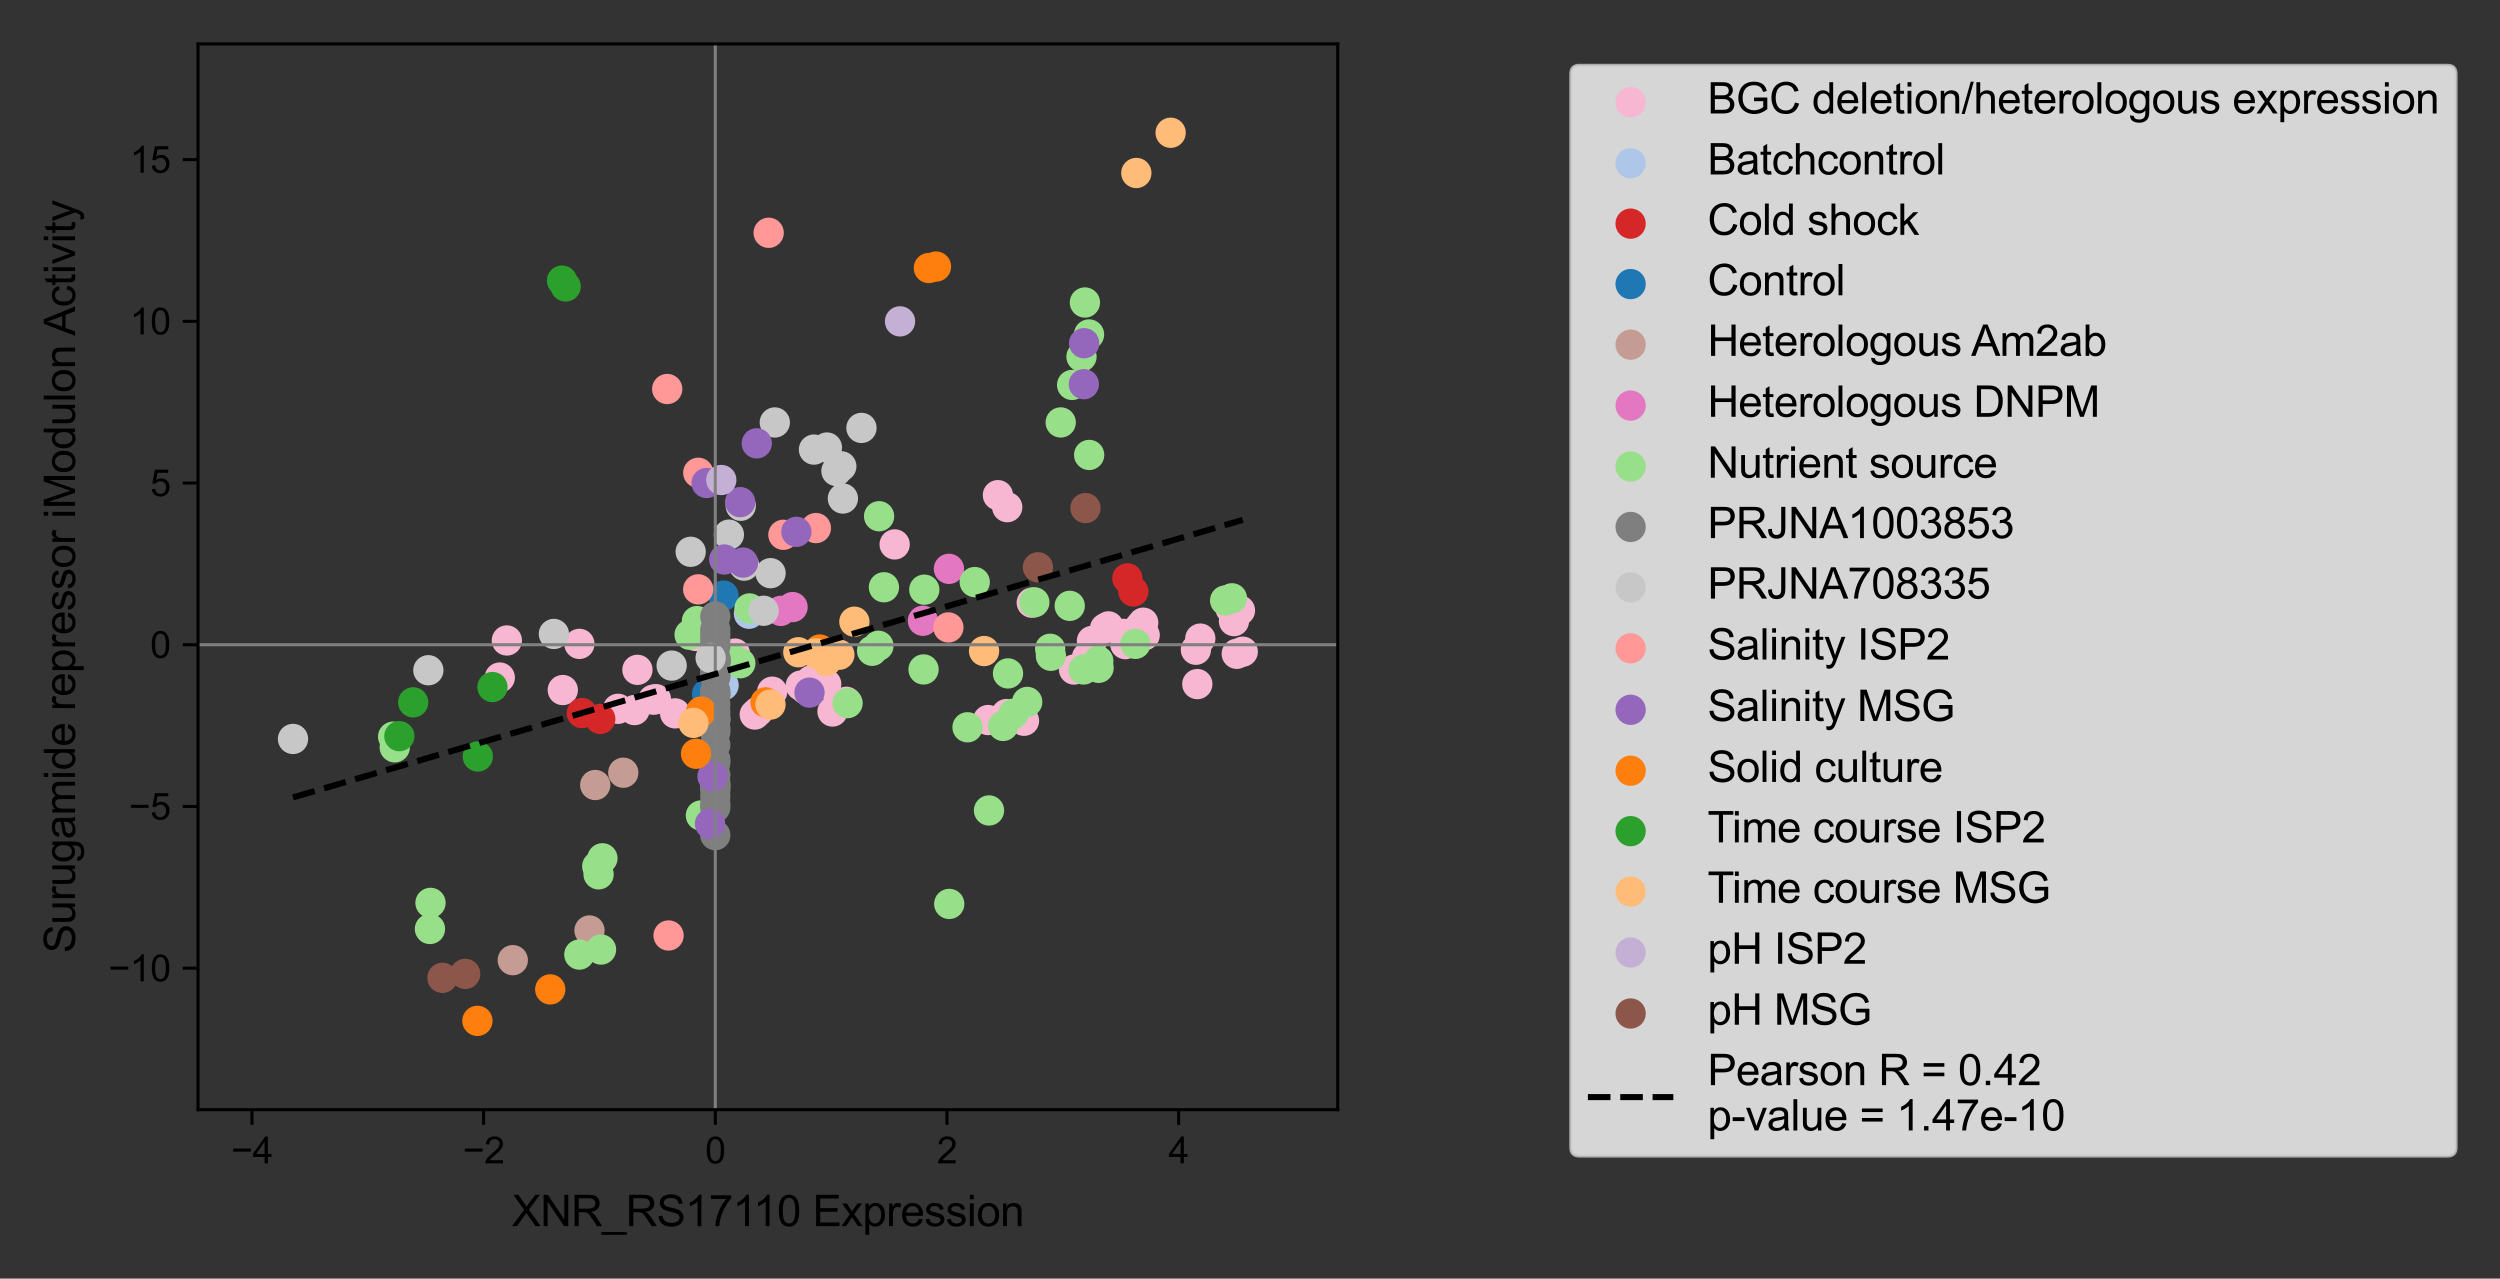 <?xml version="1.0" encoding="utf-8" standalone="no"?>
<!DOCTYPE svg PUBLIC "-//W3C//DTD SVG 1.1//EN"
  "http://www.w3.org/Graphics/SVG/1.1/DTD/svg11.dtd">
<svg xmlns:xlink="http://www.w3.org/1999/xlink" width="409.611pt" height="209.488pt" viewBox="0 0 409.611 209.488" xmlns="http://www.w3.org/2000/svg" version="1.1">
 <rect x="0" y="0" width="409.611" height="209.488" fill="#333333" stroke="none"/>
 <defs>
  <style type="text/css">*{stroke-linejoin: round; stroke-linecap: butt}</style>
 </defs>
 <g id="figure_1">
  <g id="patch_1">
   <path d="M 0 209.488 
L 409.611 209.488 
L 409.611 0 
L 0 0 
L 0 209.488 
z
" style="fill: none"/>
  </g>
  <g id="axes_1">
   <g id="patch_2">
    <path d="M 32.447 181.814 
L 219.179 181.814 
L 219.179 7.2 
L 32.447 7.2 
L 32.447 181.814 
z
" style="fill: none"/>
   </g>
   <g id="matplotlib.axis_1">
    <g id="xtick_1">
     <g id="line2d_1">
      <defs>
       <path id="m7dcce76219" d="M 0 0 
L 0 2.5 
" style="stroke: #000000; stroke-width: 0.5"/>
      </defs>
      <g>
       <use xlink:href="#m7dcce76219" x="41.282" y="181.814" style="stroke: #000000; stroke-width: 0.5"/>
      </g>
     </g>
     <g id="text_1">
      <!-- −4 -->
      <g transform="translate(37.861 190.609)scale(0.06 -0.06)">
       <defs>
        <path id="ArialMT-2212" d="M 3381 1997 
L 356 1997 
L 356 2522 
L 3381 2522 
L 3381 1997 
z
" transform="scale(0.016)"/>
        <path id="ArialMT-34" d="M 2069 0 
L 2069 1097 
L 81 1097 
L 81 1613 
L 2172 4581 
L 2631 4581 
L 2631 1613 
L 3250 1613 
L 3250 1097 
L 2631 1097 
L 2631 0 
L 2069 0 
z
M 2069 1613 
L 2069 3678 
L 634 1613 
L 2069 1613 
z
" transform="scale(0.016)"/>
       </defs>
       <use xlink:href="#ArialMT-2212"/>
       <use xlink:href="#ArialMT-34" x="58.398"/>
      </g>
     </g>
    </g>
    <g id="xtick_2">
     <g id="line2d_2">
      <g>
       <use xlink:href="#m7dcce76219" x="79.239" y="181.814" style="stroke: #000000; stroke-width: 0.5"/>
      </g>
     </g>
     <g id="text_2">
      <!-- −2 -->
      <g transform="translate(75.819 190.609)scale(0.06 -0.06)">
       <defs>
        <path id="ArialMT-32" d="M 3222 541 
L 3222 0 
L 194 0 
Q 188 203 259 391 
Q 375 700 629 1000 
Q 884 1300 1366 1694 
Q 2113 2306 2375 2664 
Q 2638 3022 2638 3341 
Q 2638 3675 2398 3904 
Q 2159 4134 1775 4134 
Q 1369 4134 1125 3890 
Q 881 3647 878 3216 
L 300 3275 
Q 359 3922 746 4261 
Q 1134 4600 1788 4600 
Q 2447 4600 2831 4234 
Q 3216 3869 3216 3328 
Q 3216 3053 3103 2787 
Q 2991 2522 2730 2228 
Q 2469 1934 1863 1422 
Q 1356 997 1212 845 
Q 1069 694 975 541 
L 3222 541 
z
" transform="scale(0.016)"/>
       </defs>
       <use xlink:href="#ArialMT-2212"/>
       <use xlink:href="#ArialMT-32" x="58.398"/>
      </g>
     </g>
    </g>
    <g id="xtick_3">
     <g id="line2d_3">
      <g>
       <use xlink:href="#m7dcce76219" x="117.197" y="181.814" style="stroke: #000000; stroke-width: 0.5"/>
      </g>
     </g>
     <g id="text_3">
      <!-- 0 -->
      <g transform="translate(115.529 190.609)scale(0.06 -0.06)">
       <defs>
        <path id="ArialMT-30" d="M 266 2259 
Q 266 3072 433 3567 
Q 600 4063 929 4331 
Q 1259 4600 1759 4600 
Q 2128 4600 2406 4451 
Q 2684 4303 2865 4023 
Q 3047 3744 3150 3342 
Q 3253 2941 3253 2259 
Q 3253 1453 3087 958 
Q 2922 463 2592 192 
Q 2263 -78 1759 -78 
Q 1097 -78 719 397 
Q 266 969 266 2259 
z
M 844 2259 
Q 844 1131 1108 757 
Q 1372 384 1759 384 
Q 2147 384 2411 759 
Q 2675 1134 2675 2259 
Q 2675 3391 2411 3762 
Q 2147 4134 1753 4134 
Q 1366 4134 1134 3806 
Q 844 3388 844 2259 
z
" transform="scale(0.016)"/>
       </defs>
       <use xlink:href="#ArialMT-30"/>
      </g>
     </g>
    </g>
    <g id="xtick_4">
     <g id="line2d_4">
      <g>
       <use xlink:href="#m7dcce76219" x="155.155" y="181.814" style="stroke: #000000; stroke-width: 0.5"/>
      </g>
     </g>
     <g id="text_4">
      <!-- 2 -->
      <g transform="translate(153.487 190.609)scale(0.06 -0.06)">
       <use xlink:href="#ArialMT-32"/>
      </g>
     </g>
    </g>
    <g id="xtick_5">
     <g id="line2d_5">
      <g>
       <use xlink:href="#m7dcce76219" x="193.113" y="181.814" style="stroke: #000000; stroke-width: 0.5"/>
      </g>
     </g>
     <g id="text_5">
      <!-- 4 -->
      <g transform="translate(191.445 190.609)scale(0.06 -0.06)">
       <use xlink:href="#ArialMT-34"/>
      </g>
     </g>
    </g>
    <g id="text_6">
     <!-- XNR_RS17110 Expression -->
     <g transform="translate(83.855 200.897)scale(0.07 -0.07)">
      <defs>
       <path id="ArialMT-58" d="M 28 0 
L 1800 2388 
L 238 4581 
L 959 4581 
L 1791 3406 
Q 2050 3041 2159 2844 
Q 2313 3094 2522 3366 
L 3444 4581 
L 4103 4581 
L 2494 2422 
L 4228 0 
L 3478 0 
L 2325 1634 
Q 2228 1775 2125 1941 
Q 1972 1691 1906 1597 
L 756 0 
L 28 0 
z
" transform="scale(0.016)"/>
       <path id="ArialMT-4e" d="M 488 0 
L 488 4581 
L 1109 4581 
L 3516 984 
L 3516 4581 
L 4097 4581 
L 4097 0 
L 3475 0 
L 1069 3600 
L 1069 0 
L 488 0 
z
" transform="scale(0.016)"/>
       <path id="ArialMT-52" d="M 503 0 
L 503 4581 
L 2534 4581 
Q 3147 4581 3465 4457 
Q 3784 4334 3975 4021 
Q 4166 3709 4166 3331 
Q 4166 2844 3850 2509 
Q 3534 2175 2875 2084 
Q 3116 1969 3241 1856 
Q 3506 1613 3744 1247 
L 4541 0 
L 3778 0 
L 3172 953 
Q 2906 1366 2734 1584 
Q 2563 1803 2427 1890 
Q 2291 1978 2150 2013 
Q 2047 2034 1813 2034 
L 1109 2034 
L 1109 0 
L 503 0 
z
M 1109 2559 
L 2413 2559 
Q 2828 2559 3062 2645 
Q 3297 2731 3419 2920 
Q 3541 3109 3541 3331 
Q 3541 3656 3305 3865 
Q 3069 4075 2559 4075 
L 1109 4075 
L 1109 2559 
z
" transform="scale(0.016)"/>
       <path id="ArialMT-5f" d="M -97 -1272 
L -97 -866 
L 3631 -866 
L 3631 -1272 
L -97 -1272 
z
" transform="scale(0.016)"/>
       <path id="ArialMT-53" d="M 288 1472 
L 859 1522 
Q 900 1178 1048 958 
Q 1197 738 1509 602 
Q 1822 466 2213 466 
Q 2559 466 2825 569 
Q 3091 672 3220 851 
Q 3350 1031 3350 1244 
Q 3350 1459 3225 1620 
Q 3100 1781 2813 1891 
Q 2628 1963 1997 2114 
Q 1366 2266 1113 2400 
Q 784 2572 623 2826 
Q 463 3081 463 3397 
Q 463 3744 659 4045 
Q 856 4347 1234 4503 
Q 1613 4659 2075 4659 
Q 2584 4659 2973 4495 
Q 3363 4331 3572 4012 
Q 3781 3694 3797 3291 
L 3216 3247 
Q 3169 3681 2898 3903 
Q 2628 4125 2100 4125 
Q 1550 4125 1298 3923 
Q 1047 3722 1047 3438 
Q 1047 3191 1225 3031 
Q 1400 2872 2139 2705 
Q 2878 2538 3153 2413 
Q 3553 2228 3743 1945 
Q 3934 1663 3934 1294 
Q 3934 928 3725 604 
Q 3516 281 3123 101 
Q 2731 -78 2241 -78 
Q 1619 -78 1198 103 
Q 778 284 539 648 
Q 300 1013 288 1472 
z
" transform="scale(0.016)"/>
       <path id="ArialMT-31" d="M 2384 0 
L 1822 0 
L 1822 3584 
Q 1619 3391 1289 3197 
Q 959 3003 697 2906 
L 697 3450 
Q 1169 3672 1522 3987 
Q 1875 4303 2022 4600 
L 2384 4600 
L 2384 0 
z
" transform="scale(0.016)"/>
       <path id="ArialMT-37" d="M 303 3981 
L 303 4522 
L 3269 4522 
L 3269 4084 
Q 2831 3619 2401 2847 
Q 1972 2075 1738 1259 
Q 1569 684 1522 0 
L 944 0 
Q 953 541 1156 1306 
Q 1359 2072 1739 2783 
Q 2119 3494 2547 3981 
L 303 3981 
z
" transform="scale(0.016)"/>
       <path id="ArialMT-20" transform="scale(0.016)"/>
       <path id="ArialMT-45" d="M 506 0 
L 506 4581 
L 3819 4581 
L 3819 4041 
L 1113 4041 
L 1113 2638 
L 3647 2638 
L 3647 2100 
L 1113 2100 
L 1113 541 
L 3925 541 
L 3925 0 
L 506 0 
z
" transform="scale(0.016)"/>
       <path id="ArialMT-78" d="M 47 0 
L 1259 1725 
L 138 3319 
L 841 3319 
L 1350 2541 
Q 1494 2319 1581 2169 
Q 1719 2375 1834 2534 
L 2394 3319 
L 3066 3319 
L 1919 1756 
L 3153 0 
L 2463 0 
L 1781 1031 
L 1600 1309 
L 728 0 
L 47 0 
z
" transform="scale(0.016)"/>
       <path id="ArialMT-70" d="M 422 -1272 
L 422 3319 
L 934 3319 
L 934 2888 
Q 1116 3141 1344 3267 
Q 1572 3394 1897 3394 
Q 2322 3394 2647 3175 
Q 2972 2956 3137 2557 
Q 3303 2159 3303 1684 
Q 3303 1175 3120 767 
Q 2938 359 2589 142 
Q 2241 -75 1856 -75 
Q 1575 -75 1351 44 
Q 1128 163 984 344 
L 984 -1272 
L 422 -1272 
z
M 931 1641 
Q 931 1000 1190 694 
Q 1450 388 1819 388 
Q 2194 388 2461 705 
Q 2728 1022 2728 1688 
Q 2728 2322 2467 2637 
Q 2206 2953 1844 2953 
Q 1484 2953 1207 2617 
Q 931 2281 931 1641 
z
" transform="scale(0.016)"/>
       <path id="ArialMT-72" d="M 416 0 
L 416 3319 
L 922 3319 
L 922 2816 
Q 1116 3169 1280 3281 
Q 1444 3394 1641 3394 
Q 1925 3394 2219 3213 
L 2025 2691 
Q 1819 2813 1613 2813 
Q 1428 2813 1281 2702 
Q 1134 2591 1072 2394 
Q 978 2094 978 1738 
L 978 0 
L 416 0 
z
" transform="scale(0.016)"/>
       <path id="ArialMT-65" d="M 2694 1069 
L 3275 997 
Q 3138 488 2766 206 
Q 2394 -75 1816 -75 
Q 1088 -75 661 373 
Q 234 822 234 1631 
Q 234 2469 665 2931 
Q 1097 3394 1784 3394 
Q 2450 3394 2872 2941 
Q 3294 2488 3294 1666 
Q 3294 1616 3291 1516 
L 816 1516 
Q 847 969 1125 678 
Q 1403 388 1819 388 
Q 2128 388 2347 550 
Q 2566 713 2694 1069 
z
M 847 1978 
L 2700 1978 
Q 2663 2397 2488 2606 
Q 2219 2931 1791 2931 
Q 1403 2931 1139 2672 
Q 875 2413 847 1978 
z
" transform="scale(0.016)"/>
       <path id="ArialMT-73" d="M 197 991 
L 753 1078 
Q 800 744 1014 566 
Q 1228 388 1613 388 
Q 2000 388 2187 545 
Q 2375 703 2375 916 
Q 2375 1106 2209 1216 
Q 2094 1291 1634 1406 
Q 1016 1563 777 1677 
Q 538 1791 414 1992 
Q 291 2194 291 2438 
Q 291 2659 392 2848 
Q 494 3038 669 3163 
Q 800 3259 1026 3326 
Q 1253 3394 1513 3394 
Q 1903 3394 2198 3281 
Q 2494 3169 2634 2976 
Q 2775 2784 2828 2463 
L 2278 2388 
Q 2241 2644 2061 2787 
Q 1881 2931 1553 2931 
Q 1166 2931 1000 2803 
Q 834 2675 834 2503 
Q 834 2394 903 2306 
Q 972 2216 1119 2156 
Q 1203 2125 1616 2013 
Q 2213 1853 2448 1751 
Q 2684 1650 2818 1456 
Q 2953 1263 2953 975 
Q 2953 694 2789 445 
Q 2625 197 2315 61 
Q 2006 -75 1616 -75 
Q 969 -75 630 194 
Q 291 463 197 991 
z
" transform="scale(0.016)"/>
       <path id="ArialMT-69" d="M 425 3934 
L 425 4581 
L 988 4581 
L 988 3934 
L 425 3934 
z
M 425 0 
L 425 3319 
L 988 3319 
L 988 0 
L 425 0 
z
" transform="scale(0.016)"/>
       <path id="ArialMT-6f" d="M 213 1659 
Q 213 2581 725 3025 
Q 1153 3394 1769 3394 
Q 2453 3394 2887 2945 
Q 3322 2497 3322 1706 
Q 3322 1066 3130 698 
Q 2938 331 2570 128 
Q 2203 -75 1769 -75 
Q 1072 -75 642 372 
Q 213 819 213 1659 
z
M 791 1659 
Q 791 1022 1069 705 
Q 1347 388 1769 388 
Q 2188 388 2466 706 
Q 2744 1025 2744 1678 
Q 2744 2294 2464 2611 
Q 2184 2928 1769 2928 
Q 1347 2928 1069 2612 
Q 791 2297 791 1659 
z
" transform="scale(0.016)"/>
       <path id="ArialMT-6e" d="M 422 0 
L 422 3319 
L 928 3319 
L 928 2847 
Q 1294 3394 1984 3394 
Q 2284 3394 2536 3286 
Q 2788 3178 2913 3003 
Q 3038 2828 3088 2588 
Q 3119 2431 3119 2041 
L 3119 0 
L 2556 0 
L 2556 2019 
Q 2556 2363 2490 2533 
Q 2425 2703 2258 2804 
Q 2091 2906 1866 2906 
Q 1506 2906 1245 2678 
Q 984 2450 984 1813 
L 984 0 
L 422 0 
z
" transform="scale(0.016)"/>
      </defs>
      <use xlink:href="#ArialMT-58"/>
      <use xlink:href="#ArialMT-4e" x="66.699"/>
      <use xlink:href="#ArialMT-52" x="138.916"/>
      <use xlink:href="#ArialMT-5f" x="211.133"/>
      <use xlink:href="#ArialMT-52" x="266.748"/>
      <use xlink:href="#ArialMT-53" x="338.965"/>
      <use xlink:href="#ArialMT-31" x="405.664"/>
      <use xlink:href="#ArialMT-37" x="461.279"/>
      <use xlink:href="#ArialMT-31" x="516.895"/>
      <use xlink:href="#ArialMT-31" x="565.135"/>
      <use xlink:href="#ArialMT-30" x="620.75"/>
      <use xlink:href="#ArialMT-20" x="676.365"/>
      <use xlink:href="#ArialMT-45" x="704.148"/>
      <use xlink:href="#ArialMT-78" x="770.848"/>
      <use xlink:href="#ArialMT-70" x="820.848"/>
      <use xlink:href="#ArialMT-72" x="876.463"/>
      <use xlink:href="#ArialMT-65" x="909.764"/>
      <use xlink:href="#ArialMT-73" x="965.379"/>
      <use xlink:href="#ArialMT-73" x="1015.379"/>
      <use xlink:href="#ArialMT-69" x="1065.379"/>
      <use xlink:href="#ArialMT-6f" x="1087.596"/>
      <use xlink:href="#ArialMT-6e" x="1143.211"/>
     </g>
    </g>
   </g>
   <g id="matplotlib.axis_2">
    <g id="ytick_1">
     <g id="line2d_6">
      <defs>
       <path id="ma11316adc3" d="M 0 0 
L -2.5 0 
" style="stroke: #000000; stroke-width: 0.5"/>
      </defs>
      <g>
       <use xlink:href="#ma11316adc3" x="32.447" y="158.634" style="stroke: #000000; stroke-width: 0.5"/>
      </g>
     </g>
     <g id="text_7">
      <!-- −10 -->
      <g transform="translate(17.769 160.782)scale(0.06 -0.06)">
       <use xlink:href="#ArialMT-2212"/>
       <use xlink:href="#ArialMT-31" x="58.398"/>
       <use xlink:href="#ArialMT-30" x="114.014"/>
      </g>
     </g>
    </g>
    <g id="ytick_2">
     <g id="line2d_7">
      <g>
       <use xlink:href="#ma11316adc3" x="32.447" y="132.137" style="stroke: #000000; stroke-width: 0.5"/>
      </g>
     </g>
     <g id="text_8">
      <!-- −5 -->
      <g transform="translate(21.106 134.284)scale(0.06 -0.06)">
       <defs>
        <path id="ArialMT-35" d="M 266 1200 
L 856 1250 
Q 922 819 1161 601 
Q 1400 384 1738 384 
Q 2144 384 2425 690 
Q 2706 997 2706 1503 
Q 2706 1984 2436 2262 
Q 2166 2541 1728 2541 
Q 1456 2541 1237 2417 
Q 1019 2294 894 2097 
L 366 2166 
L 809 4519 
L 3088 4519 
L 3088 3981 
L 1259 3981 
L 1013 2750 
Q 1425 3038 1878 3038 
Q 2478 3038 2890 2622 
Q 3303 2206 3303 1553 
Q 3303 931 2941 478 
Q 2500 -78 1738 -78 
Q 1113 -78 717 272 
Q 322 622 266 1200 
z
" transform="scale(0.016)"/>
       </defs>
       <use xlink:href="#ArialMT-2212"/>
       <use xlink:href="#ArialMT-35" x="58.398"/>
      </g>
     </g>
    </g>
    <g id="ytick_3">
     <g id="line2d_8">
      <g>
       <use xlink:href="#ma11316adc3" x="32.447" y="105.64" style="stroke: #000000; stroke-width: 0.5"/>
      </g>
     </g>
     <g id="text_9">
      <!-- 0 -->
      <g transform="translate(24.61 107.787)scale(0.06 -0.06)">
       <use xlink:href="#ArialMT-30"/>
      </g>
     </g>
    </g>
    <g id="ytick_4">
     <g id="line2d_9">
      <g>
       <use xlink:href="#ma11316adc3" x="32.447" y="79.143" style="stroke: #000000; stroke-width: 0.5"/>
      </g>
     </g>
     <g id="text_10">
      <!-- 5 -->
      <g transform="translate(24.61 81.29)scale(0.06 -0.06)">
       <use xlink:href="#ArialMT-35"/>
      </g>
     </g>
    </g>
    <g id="ytick_5">
     <g id="line2d_10">
      <g>
       <use xlink:href="#ma11316adc3" x="32.447" y="52.645" style="stroke: #000000; stroke-width: 0.5"/>
      </g>
     </g>
     <g id="text_11">
      <!-- 10 -->
      <g transform="translate(21.273 54.793)scale(0.06 -0.06)">
       <use xlink:href="#ArialMT-31"/>
       <use xlink:href="#ArialMT-30" x="55.615"/>
      </g>
     </g>
    </g>
    <g id="ytick_6">
     <g id="line2d_11">
      <g>
       <use xlink:href="#ma11316adc3" x="32.447" y="26.148" style="stroke: #000000; stroke-width: 0.5"/>
      </g>
     </g>
     <g id="text_12">
      <!-- 15 -->
      <g transform="translate(21.273 28.295)scale(0.06 -0.06)">
       <use xlink:href="#ArialMT-31"/>
       <use xlink:href="#ArialMT-35" x="55.615"/>
      </g>
     </g>
    </g>
    <g id="text_13">
     <!-- Surugamide repressor iModulon Activity -->
     <g transform="translate(12.296 156.171)rotate(-90)scale(0.07 -0.07)">
      <defs>
       <path id="ArialMT-75" d="M 2597 0 
L 2597 488 
Q 2209 -75 1544 -75 
Q 1250 -75 995 37 
Q 741 150 617 320 
Q 494 491 444 738 
Q 409 903 409 1263 
L 409 3319 
L 972 3319 
L 972 1478 
Q 972 1038 1006 884 
Q 1059 663 1231 536 
Q 1403 409 1656 409 
Q 1909 409 2131 539 
Q 2353 669 2445 892 
Q 2538 1116 2538 1541 
L 2538 3319 
L 3100 3319 
L 3100 0 
L 2597 0 
z
" transform="scale(0.016)"/>
       <path id="ArialMT-67" d="M 319 -275 
L 866 -356 
Q 900 -609 1056 -725 
Q 1266 -881 1628 -881 
Q 2019 -881 2231 -725 
Q 2444 -569 2519 -288 
Q 2563 -116 2559 434 
Q 2191 0 1641 0 
Q 956 0 581 494 
Q 206 988 206 1678 
Q 206 2153 378 2554 
Q 550 2956 876 3175 
Q 1203 3394 1644 3394 
Q 2231 3394 2613 2919 
L 2613 3319 
L 3131 3319 
L 3131 450 
Q 3131 -325 2973 -648 
Q 2816 -972 2473 -1159 
Q 2131 -1347 1631 -1347 
Q 1038 -1347 672 -1080 
Q 306 -813 319 -275 
z
M 784 1719 
Q 784 1066 1043 766 
Q 1303 466 1694 466 
Q 2081 466 2343 764 
Q 2606 1063 2606 1700 
Q 2606 2309 2336 2618 
Q 2066 2928 1684 2928 
Q 1309 2928 1046 2623 
Q 784 2319 784 1719 
z
" transform="scale(0.016)"/>
       <path id="ArialMT-61" d="M 2588 409 
Q 2275 144 1986 34 
Q 1697 -75 1366 -75 
Q 819 -75 525 192 
Q 231 459 231 875 
Q 231 1119 342 1320 
Q 453 1522 633 1644 
Q 813 1766 1038 1828 
Q 1203 1872 1538 1913 
Q 2219 1994 2541 2106 
Q 2544 2222 2544 2253 
Q 2544 2597 2384 2738 
Q 2169 2928 1744 2928 
Q 1347 2928 1158 2789 
Q 969 2650 878 2297 
L 328 2372 
Q 403 2725 575 2942 
Q 747 3159 1072 3276 
Q 1397 3394 1825 3394 
Q 2250 3394 2515 3294 
Q 2781 3194 2906 3042 
Q 3031 2891 3081 2659 
Q 3109 2516 3109 2141 
L 3109 1391 
Q 3109 606 3145 398 
Q 3181 191 3288 0 
L 2700 0 
Q 2613 175 2588 409 
z
M 2541 1666 
Q 2234 1541 1622 1453 
Q 1275 1403 1131 1340 
Q 988 1278 909 1158 
Q 831 1038 831 891 
Q 831 666 1001 516 
Q 1172 366 1500 366 
Q 1825 366 2078 508 
Q 2331 650 2450 897 
Q 2541 1088 2541 1459 
L 2541 1666 
z
" transform="scale(0.016)"/>
       <path id="ArialMT-6d" d="M 422 0 
L 422 3319 
L 925 3319 
L 925 2853 
Q 1081 3097 1340 3245 
Q 1600 3394 1931 3394 
Q 2300 3394 2536 3241 
Q 2772 3088 2869 2813 
Q 3263 3394 3894 3394 
Q 4388 3394 4653 3120 
Q 4919 2847 4919 2278 
L 4919 0 
L 4359 0 
L 4359 2091 
Q 4359 2428 4304 2576 
Q 4250 2725 4106 2815 
Q 3963 2906 3769 2906 
Q 3419 2906 3187 2673 
Q 2956 2441 2956 1928 
L 2956 0 
L 2394 0 
L 2394 2156 
Q 2394 2531 2256 2718 
Q 2119 2906 1806 2906 
Q 1569 2906 1367 2781 
Q 1166 2656 1075 2415 
Q 984 2175 984 1722 
L 984 0 
L 422 0 
z
" transform="scale(0.016)"/>
       <path id="ArialMT-64" d="M 2575 0 
L 2575 419 
Q 2259 -75 1647 -75 
Q 1250 -75 917 144 
Q 584 363 401 755 
Q 219 1147 219 1656 
Q 219 2153 384 2558 
Q 550 2963 881 3178 
Q 1213 3394 1622 3394 
Q 1922 3394 2156 3267 
Q 2391 3141 2538 2938 
L 2538 4581 
L 3097 4581 
L 3097 0 
L 2575 0 
z
M 797 1656 
Q 797 1019 1065 703 
Q 1334 388 1700 388 
Q 2069 388 2326 689 
Q 2584 991 2584 1609 
Q 2584 2291 2321 2609 
Q 2059 2928 1675 2928 
Q 1300 2928 1048 2622 
Q 797 2316 797 1656 
z
" transform="scale(0.016)"/>
       <path id="ArialMT-4d" d="M 475 0 
L 475 4581 
L 1388 4581 
L 2472 1338 
Q 2622 884 2691 659 
Q 2769 909 2934 1394 
L 4031 4581 
L 4847 4581 
L 4847 0 
L 4263 0 
L 4263 3834 
L 2931 0 
L 2384 0 
L 1059 3900 
L 1059 0 
L 475 0 
z
" transform="scale(0.016)"/>
       <path id="ArialMT-6c" d="M 409 0 
L 409 4581 
L 972 4581 
L 972 0 
L 409 0 
z
" transform="scale(0.016)"/>
       <path id="ArialMT-41" d="M -9 0 
L 1750 4581 
L 2403 4581 
L 4278 0 
L 3588 0 
L 3053 1388 
L 1138 1388 
L 634 0 
L -9 0 
z
M 1313 1881 
L 2866 1881 
L 2388 3150 
Q 2169 3728 2063 4100 
Q 1975 3659 1816 3225 
L 1313 1881 
z
" transform="scale(0.016)"/>
       <path id="ArialMT-63" d="M 2588 1216 
L 3141 1144 
Q 3050 572 2676 248 
Q 2303 -75 1759 -75 
Q 1078 -75 664 370 
Q 250 816 250 1647 
Q 250 2184 428 2587 
Q 606 2991 970 3192 
Q 1334 3394 1763 3394 
Q 2303 3394 2647 3120 
Q 2991 2847 3088 2344 
L 2541 2259 
Q 2463 2594 2264 2762 
Q 2066 2931 1784 2931 
Q 1359 2931 1093 2626 
Q 828 2322 828 1663 
Q 828 994 1084 691 
Q 1341 388 1753 388 
Q 2084 388 2306 591 
Q 2528 794 2588 1216 
z
" transform="scale(0.016)"/>
       <path id="ArialMT-74" d="M 1650 503 
L 1731 6 
Q 1494 -44 1306 -44 
Q 1000 -44 831 53 
Q 663 150 594 308 
Q 525 466 525 972 
L 525 2881 
L 113 2881 
L 113 3319 
L 525 3319 
L 525 4141 
L 1084 4478 
L 1084 3319 
L 1650 3319 
L 1650 2881 
L 1084 2881 
L 1084 941 
Q 1084 700 1114 631 
Q 1144 563 1211 522 
Q 1278 481 1403 481 
Q 1497 481 1650 503 
z
" transform="scale(0.016)"/>
       <path id="ArialMT-76" d="M 1344 0 
L 81 3319 
L 675 3319 
L 1388 1331 
Q 1503 1009 1600 663 
Q 1675 925 1809 1294 
L 2547 3319 
L 3125 3319 
L 1869 0 
L 1344 0 
z
" transform="scale(0.016)"/>
       <path id="ArialMT-79" d="M 397 -1278 
L 334 -750 
Q 519 -800 656 -800 
Q 844 -800 956 -737 
Q 1069 -675 1141 -563 
Q 1194 -478 1313 -144 
Q 1328 -97 1363 -6 
L 103 3319 
L 709 3319 
L 1400 1397 
Q 1534 1031 1641 628 
Q 1738 1016 1872 1384 
L 2581 3319 
L 3144 3319 
L 1881 -56 
Q 1678 -603 1566 -809 
Q 1416 -1088 1222 -1217 
Q 1028 -1347 759 -1347 
Q 597 -1347 397 -1278 
z
" transform="scale(0.016)"/>
      </defs>
      <use xlink:href="#ArialMT-53"/>
      <use xlink:href="#ArialMT-75" x="66.699"/>
      <use xlink:href="#ArialMT-72" x="122.314"/>
      <use xlink:href="#ArialMT-75" x="155.615"/>
      <use xlink:href="#ArialMT-67" x="211.23"/>
      <use xlink:href="#ArialMT-61" x="266.846"/>
      <use xlink:href="#ArialMT-6d" x="322.461"/>
      <use xlink:href="#ArialMT-69" x="405.762"/>
      <use xlink:href="#ArialMT-64" x="427.979"/>
      <use xlink:href="#ArialMT-65" x="483.594"/>
      <use xlink:href="#ArialMT-20" x="539.209"/>
      <use xlink:href="#ArialMT-72" x="566.992"/>
      <use xlink:href="#ArialMT-65" x="600.293"/>
      <use xlink:href="#ArialMT-70" x="655.908"/>
      <use xlink:href="#ArialMT-72" x="711.523"/>
      <use xlink:href="#ArialMT-65" x="744.824"/>
      <use xlink:href="#ArialMT-73" x="800.439"/>
      <use xlink:href="#ArialMT-73" x="850.439"/>
      <use xlink:href="#ArialMT-6f" x="900.439"/>
      <use xlink:href="#ArialMT-72" x="956.055"/>
      <use xlink:href="#ArialMT-20" x="989.355"/>
      <use xlink:href="#ArialMT-69" x="1017.139"/>
      <use xlink:href="#ArialMT-4d" x="1039.355"/>
      <use xlink:href="#ArialMT-6f" x="1122.656"/>
      <use xlink:href="#ArialMT-64" x="1178.271"/>
      <use xlink:href="#ArialMT-75" x="1233.887"/>
      <use xlink:href="#ArialMT-6c" x="1289.502"/>
      <use xlink:href="#ArialMT-6f" x="1311.719"/>
      <use xlink:href="#ArialMT-6e" x="1367.334"/>
      <use xlink:href="#ArialMT-20" x="1422.949"/>
      <use xlink:href="#ArialMT-41" x="1445.232"/>
      <use xlink:href="#ArialMT-63" x="1511.932"/>
      <use xlink:href="#ArialMT-74" x="1561.932"/>
      <use xlink:href="#ArialMT-69" x="1589.715"/>
      <use xlink:href="#ArialMT-76" x="1611.932"/>
      <use xlink:href="#ArialMT-69" x="1661.932"/>
      <use xlink:href="#ArialMT-74" x="1684.148"/>
      <use xlink:href="#ArialMT-79" x="1711.932"/>
     </g>
    </g>
   </g>
   <g id="PathCollection_1">
    <defs>
     <path id="m0857ac3c34" d="M 0 2.236 
C 0.593 2.236 1.162 2 1.581 1.581 
C 2 1.162 2.236 0.593 2.236 0 
C 2.236 -0.593 2 -1.162 1.581 -1.581 
C 1.162 -2 0.593 -2.236 0 -2.236 
C -0.593 -2.236 -1.162 -2 -1.581 -1.581 
C -2 -1.162 -2.236 -0.593 -2.236 0 
C -2.236 0.593 -2 1.162 -1.581 1.581 
C -1.162 2 -0.593 2.236 0 2.236 
z
" style="stroke: #f7b6d2; stroke-width: 0.5"/>
    </defs>
    <g clip-path="url(#pad5bbca96c)">
     <use xlink:href="#m0857ac3c34" x="113.981" y="104.195" style="fill: #f7b6d2; stroke: #f7b6d2; stroke-width: 0.5"/>
     <use xlink:href="#m0857ac3c34" x="120.413" y="107.085" style="fill: #f7b6d2; stroke: #f7b6d2; stroke-width: 0.5"/>
     <use xlink:href="#m0857ac3c34" x="163.502" y="81.132" style="fill: #f7b6d2; stroke: #f7b6d2; stroke-width: 0.5"/>
     <use xlink:href="#m0857ac3c34" x="165.027" y="83.095" style="fill: #f7b6d2; stroke: #f7b6d2; stroke-width: 0.5"/>
     <use xlink:href="#m0857ac3c34" x="146.585" y="89.199" style="fill: #f7b6d2; stroke: #f7b6d2; stroke-width: 0.5"/>
     <use xlink:href="#m0857ac3c34" x="164.901" y="116.995" style="fill: #f7b6d2; stroke: #f7b6d2; stroke-width: 0.5"/>
     <use xlink:href="#m0857ac3c34" x="167.775" y="118.094" style="fill: #f7b6d2; stroke: #f7b6d2; stroke-width: 0.5"/>
     <use xlink:href="#m0857ac3c34" x="161.89" y="117.975" style="fill: #f7b6d2; stroke: #f7b6d2; stroke-width: 0.5"/>
     <use xlink:href="#m0857ac3c34" x="132.903" y="111.489" style="fill: #f7b6d2; stroke: #f7b6d2; stroke-width: 0.5"/>
     <use xlink:href="#m0857ac3c34" x="138.664" y="114.984" style="fill: #f7b6d2; stroke: #f7b6d2; stroke-width: 0.5"/>
     <use xlink:href="#m0857ac3c34" x="126.518" y="113.327" style="fill: #f7b6d2; stroke: #f7b6d2; stroke-width: 0.5"/>
     <use xlink:href="#m0857ac3c34" x="202.635" y="107.121" style="fill: #f7b6d2; stroke: #f7b6d2; stroke-width: 0.5"/>
     <use xlink:href="#m0857ac3c34" x="203.16" y="100.016" style="fill: #f7b6d2; stroke: #f7b6d2; stroke-width: 0.5"/>
     <use xlink:href="#m0857ac3c34" x="203.618" y="106.776" style="fill: #f7b6d2; stroke: #f7b6d2; stroke-width: 0.5"/>
     <use xlink:href="#m0857ac3c34" x="124.222" y="116.563" style="fill: #f7b6d2; stroke: #f7b6d2; stroke-width: 0.5"/>
     <use xlink:href="#m0857ac3c34" x="131.205" y="112.328" style="fill: #f7b6d2; stroke: #f7b6d2; stroke-width: 0.5"/>
     <use xlink:href="#m0857ac3c34" x="123.668" y="117.073" style="fill: #f7b6d2; stroke: #f7b6d2; stroke-width: 0.5"/>
     <use xlink:href="#m0857ac3c34" x="195.943" y="106.458" style="fill: #f7b6d2; stroke: #f7b6d2; stroke-width: 0.5"/>
     <use xlink:href="#m0857ac3c34" x="196.171" y="112.084" style="fill: #f7b6d2; stroke: #f7b6d2; stroke-width: 0.5"/>
     <use xlink:href="#m0857ac3c34" x="196.662" y="104.631" style="fill: #f7b6d2; stroke: #f7b6d2; stroke-width: 0.5"/>
     <use xlink:href="#m0857ac3c34" x="107.472" y="114.553" style="fill: #f7b6d2; stroke: #f7b6d2; stroke-width: 0.5"/>
     <use xlink:href="#m0857ac3c34" x="110.617" y="116.881" style="fill: #f7b6d2; stroke: #f7b6d2; stroke-width: 0.5"/>
     <use xlink:href="#m0857ac3c34" x="101.264" y="116.134" style="fill: #f7b6d2; stroke: #f7b6d2; stroke-width: 0.5"/>
     <use xlink:href="#m0857ac3c34" x="184.122" y="103.854" style="fill: #f7b6d2; stroke: #f7b6d2; stroke-width: 0.5"/>
     <use xlink:href="#m0857ac3c34" x="186.807" y="102.62" style="fill: #f7b6d2; stroke: #f7b6d2; stroke-width: 0.5"/>
     <use xlink:href="#m0857ac3c34" x="184.373" y="105.539" style="fill: #f7b6d2; stroke: #f7b6d2; stroke-width: 0.5"/>
     <use xlink:href="#m0857ac3c34" x="104.438" y="109.75" style="fill: #f7b6d2; stroke: #f7b6d2; stroke-width: 0.5"/>
     <use xlink:href="#m0857ac3c34" x="116.884" y="108.291" style="fill: #f7b6d2; stroke: #f7b6d2; stroke-width: 0.5"/>
     <use xlink:href="#m0857ac3c34" x="94.929" y="105.497" style="fill: #f7b6d2; stroke: #f7b6d2; stroke-width: 0.5"/>
     <use xlink:href="#m0857ac3c34" x="178.1" y="107.694" style="fill: #f7b6d2; stroke: #f7b6d2; stroke-width: 0.5"/>
     <use xlink:href="#m0857ac3c34" x="175.974" y="109.7" style="fill: #f7b6d2; stroke: #f7b6d2; stroke-width: 0.5"/>
     <use xlink:href="#m0857ac3c34" x="178.908" y="105.018" style="fill: #f7b6d2; stroke: #f7b6d2; stroke-width: 0.5"/>
     <use xlink:href="#m0857ac3c34" x="83.046" y="104.937" style="fill: #f7b6d2; stroke: #f7b6d2; stroke-width: 0.5"/>
     <use xlink:href="#m0857ac3c34" x="92.209" y="113.06" style="fill: #f7b6d2; stroke: #f7b6d2; stroke-width: 0.5"/>
     <use xlink:href="#m0857ac3c34" x="81.885" y="111.013" style="fill: #f7b6d2; stroke: #f7b6d2; stroke-width: 0.5"/>
     <use xlink:href="#m0857ac3c34" x="187.313" y="102.022" style="fill: #f7b6d2; stroke: #f7b6d2; stroke-width: 0.5"/>
     <use xlink:href="#m0857ac3c34" x="187.548" y="104.07" style="fill: #f7b6d2; stroke: #f7b6d2; stroke-width: 0.5"/>
     <use xlink:href="#m0857ac3c34" x="186.097" y="103.445" style="fill: #f7b6d2; stroke: #f7b6d2; stroke-width: 0.5"/>
     <use xlink:href="#m0857ac3c34" x="136.404" y="116.576" style="fill: #f7b6d2; stroke: #f7b6d2; stroke-width: 0.5"/>
     <use xlink:href="#m0857ac3c34" x="103.962" y="116.341" style="fill: #f7b6d2; stroke: #f7b6d2; stroke-width: 0.5"/>
     <use xlink:href="#m0857ac3c34" x="107.019" y="114.64" style="fill: #f7b6d2; stroke: #f7b6d2; stroke-width: 0.5"/>
     <use xlink:href="#m0857ac3c34" x="202.19" y="99.335" style="fill: #f7b6d2; stroke: #f7b6d2; stroke-width: 0.5"/>
     <use xlink:href="#m0857ac3c34" x="202.177" y="101.767" style="fill: #f7b6d2; stroke: #f7b6d2; stroke-width: 0.5"/>
     <use xlink:href="#m0857ac3c34" x="201.618" y="99.706" style="fill: #f7b6d2; stroke: #f7b6d2; stroke-width: 0.5"/>
     <use xlink:href="#m0857ac3c34" x="135.371" y="112.089" style="fill: #f7b6d2; stroke: #f7b6d2; stroke-width: 0.5"/>
     <use xlink:href="#m0857ac3c34" x="169.051" y="98.747" style="fill: #f7b6d2; stroke: #f7b6d2; stroke-width: 0.5"/>
     <use xlink:href="#m0857ac3c34" x="132.063" y="112.995" style="fill: #f7b6d2; stroke: #f7b6d2; stroke-width: 0.5"/>
     <use xlink:href="#m0857ac3c34" x="181.61" y="102.63" style="fill: #f7b6d2; stroke: #f7b6d2; stroke-width: 0.5"/>
     <use xlink:href="#m0857ac3c34" x="181.063" y="102.947" style="fill: #f7b6d2; stroke: #f7b6d2; stroke-width: 0.5"/>
    </g>
   </g>
   <g id="PathCollection_2">
    <defs>
     <path id="m314e657b14" d="M 0 2.236 
C 0.593 2.236 1.162 2 1.581 1.581 
C 2 1.162 2.236 0.593 2.236 0 
C 2.236 -0.593 2 -1.162 1.581 -1.581 
C 1.162 -2 0.593 -2.236 0 -2.236 
C -0.593 -2.236 -1.162 -2 -1.581 -1.581 
C -2 -1.162 -2.236 -0.593 -2.236 0 
C -2.236 0.593 -2 1.162 -1.581 1.581 
C -1.162 2 -0.593 2.236 0 2.236 
z
" style="stroke: #aec7e8; stroke-width: 0.5"/>
    </defs>
    <g clip-path="url(#pad5bbca96c)">
     <use xlink:href="#m314e657b14" x="122.715" y="100.562" style="fill: #aec7e8; stroke: #aec7e8; stroke-width: 0.5"/>
     <use xlink:href="#m314e657b14" x="118.557" y="112.275" style="fill: #aec7e8; stroke: #aec7e8; stroke-width: 0.5"/>
    </g>
   </g>
   <g id="PathCollection_3">
    <defs>
     <path id="m1850b88457" d="M 0 2.236 
C 0.593 2.236 1.162 2 1.581 1.581 
C 2 1.162 2.236 0.593 2.236 0 
C 2.236 -0.593 2 -1.162 1.581 -1.581 
C 1.162 -2 0.593 -2.236 0 -2.236 
C -0.593 -2.236 -1.162 -2 -1.581 -1.581 
C -2 -1.162 -2.236 -0.593 -2.236 0 
C -2.236 0.593 -2 1.162 -1.581 1.581 
C -1.162 2 -0.593 2.236 0 2.236 
z
" style="stroke: #d62728; stroke-width: 0.5"/>
    </defs>
    <g clip-path="url(#pad5bbca96c)">
     <use xlink:href="#m1850b88457" x="95.333" y="116.827" style="fill: #d62728; stroke: #d62728; stroke-width: 0.5"/>
     <use xlink:href="#m1850b88457" x="98.348" y="117.793" style="fill: #d62728; stroke: #d62728; stroke-width: 0.5"/>
     <use xlink:href="#m1850b88457" x="184.713" y="94.764" style="fill: #d62728; stroke: #d62728; stroke-width: 0.5"/>
     <use xlink:href="#m1850b88457" x="185.691" y="96.916" style="fill: #d62728; stroke: #d62728; stroke-width: 0.5"/>
    </g>
   </g>
   <g id="PathCollection_4">
    <defs>
     <path id="m184e787b4b" d="M 0 2.236 
C 0.593 2.236 1.162 2 1.581 1.581 
C 2 1.162 2.236 0.593 2.236 0 
C 2.236 -0.593 2 -1.162 1.581 -1.581 
C 1.162 -2 0.593 -2.236 0 -2.236 
C -0.593 -2.236 -1.162 -2 -1.581 -1.581 
C -2 -1.162 -2.236 -0.593 -2.236 0 
C -2.236 0.593 -2 1.162 -1.581 1.581 
C -1.162 2 -0.593 2.236 0 2.236 
z
" style="stroke: #1f77b4; stroke-width: 0.5"/>
    </defs>
    <g clip-path="url(#pad5bbca96c)">
     <use xlink:href="#m184e787b4b" x="118.547" y="97.582" style="fill: #1f77b4; stroke: #1f77b4; stroke-width: 0.5"/>
     <use xlink:href="#m184e787b4b" x="115.848" y="113.698" style="fill: #1f77b4; stroke: #1f77b4; stroke-width: 0.5"/>
    </g>
   </g>
   <g id="PathCollection_5">
    <defs>
     <path id="m53668ef91c" d="M 0 2.236 
C 0.593 2.236 1.162 2 1.581 1.581 
C 2 1.162 2.236 0.593 2.236 0 
C 2.236 -0.593 2 -1.162 1.581 -1.581 
C 1.162 -2 0.593 -2.236 0 -2.236 
C -0.593 -2.236 -1.162 -2 -1.581 -1.581 
C -2 -1.162 -2.236 -0.593 -2.236 0 
C -2.236 0.593 -2 1.162 -1.581 1.581 
C -1.162 2 -0.593 2.236 0 2.236 
z
" style="stroke: #c49c94; stroke-width: 0.5"/>
    </defs>
    <g clip-path="url(#pad5bbca96c)">
     <use xlink:href="#m53668ef91c" x="84.018" y="157.317" style="fill: #c49c94; stroke: #c49c94; stroke-width: 0.5"/>
     <use xlink:href="#m53668ef91c" x="96.586" y="152.453" style="fill: #c49c94; stroke: #c49c94; stroke-width: 0.5"/>
     <use xlink:href="#m53668ef91c" x="102.121" y="126.605" style="fill: #c49c94; stroke: #c49c94; stroke-width: 0.5"/>
     <use xlink:href="#m53668ef91c" x="97.528" y="128.621" style="fill: #c49c94; stroke: #c49c94; stroke-width: 0.5"/>
    </g>
   </g>
   <g id="PathCollection_6">
    <defs>
     <path id="m3d2c15d417" d="M 0 2.236 
C 0.593 2.236 1.162 2 1.581 1.581 
C 2 1.162 2.236 0.593 2.236 0 
C 2.236 -0.593 2 -1.162 1.581 -1.581 
C 1.162 -2 0.593 -2.236 0 -2.236 
C -0.593 -2.236 -1.162 -2 -1.581 -1.581 
C -2 -1.162 -2.236 -0.593 -2.236 0 
C -2.236 0.593 -2 1.162 -1.581 1.581 
C -1.162 2 -0.593 2.236 0 2.236 
z
" style="stroke: #e377c2; stroke-width: 0.5"/>
    </defs>
    <g clip-path="url(#pad5bbca96c)">
     <use xlink:href="#m3d2c15d417" x="155.477" y="93.201" style="fill: #e377c2; stroke: #e377c2; stroke-width: 0.5"/>
     <use xlink:href="#m3d2c15d417" x="151.214" y="101.712" style="fill: #e377c2; stroke: #e377c2; stroke-width: 0.5"/>
     <use xlink:href="#m3d2c15d417" x="129.858" y="99.465" style="fill: #e377c2; stroke: #e377c2; stroke-width: 0.5"/>
     <use xlink:href="#m3d2c15d417" x="127.925" y="100.091" style="fill: #e377c2; stroke: #e377c2; stroke-width: 0.5"/>
    </g>
   </g>
   <g id="PathCollection_7">
    <defs>
     <path id="m1501a0e4b2" d="M 0 2.236 
C 0.593 2.236 1.162 2 1.581 1.581 
C 2 1.162 2.236 0.593 2.236 0 
C 2.236 -0.593 2 -1.162 1.581 -1.581 
C 1.162 -2 0.593 -2.236 0 -2.236 
C -0.593 -2.236 -1.162 -2 -1.581 -1.581 
C -2 -1.162 -2.236 -0.593 -2.236 0 
C -2.236 0.593 -2 1.162 -1.581 1.581 
C -1.162 2 -0.593 2.236 0 2.236 
z
" style="stroke: #98df8a; stroke-width: 0.5"/>
    </defs>
    <g clip-path="url(#pad5bbca96c)">
     <use xlink:href="#m1501a0e4b2" x="175.66" y="63.067" style="fill: #98df8a; stroke: #98df8a; stroke-width: 0.5"/>
     <use xlink:href="#m1501a0e4b2" x="177.198" y="58.439" style="fill: #98df8a; stroke: #98df8a; stroke-width: 0.5"/>
     <use xlink:href="#m1501a0e4b2" x="186.03" y="105.492" style="fill: #98df8a; stroke: #98df8a; stroke-width: 0.5"/>
     <use xlink:href="#m1501a0e4b2" x="177.532" y="109.691" style="fill: #98df8a; stroke: #98df8a; stroke-width: 0.5"/>
     <use xlink:href="#m1501a0e4b2" x="143.925" y="105.809" style="fill: #98df8a; stroke: #98df8a; stroke-width: 0.5"/>
     <use xlink:href="#m1501a0e4b2" x="138.868" y="115.201" style="fill: #98df8a; stroke: #98df8a; stroke-width: 0.5"/>
     <use xlink:href="#m1501a0e4b2" x="178.453" y="74.54" style="fill: #98df8a; stroke: #98df8a; stroke-width: 0.5"/>
     <use xlink:href="#m1501a0e4b2" x="173.79" y="69.215" style="fill: #98df8a; stroke: #98df8a; stroke-width: 0.5"/>
     <use xlink:href="#m1501a0e4b2" x="64.414" y="120.7" style="fill: #98df8a; stroke: #98df8a; stroke-width: 0.5"/>
     <use xlink:href="#m1501a0e4b2" x="64.675" y="122.447" style="fill: #98df8a; stroke: #98df8a; stroke-width: 0.5"/>
     <use xlink:href="#m1501a0e4b2" x="144.826" y="96.221" style="fill: #98df8a; stroke: #98df8a; stroke-width: 0.5"/>
     <use xlink:href="#m1501a0e4b2" x="122.807" y="99.686" style="fill: #98df8a; stroke: #98df8a; stroke-width: 0.5"/>
     <use xlink:href="#m1501a0e4b2" x="166.072" y="116.937" style="fill: #98df8a; stroke: #98df8a; stroke-width: 0.5"/>
     <use xlink:href="#m1501a0e4b2" x="172.063" y="106.298" style="fill: #98df8a; stroke: #98df8a; stroke-width: 0.5"/>
     <use xlink:href="#m1501a0e4b2" x="158.523" y="119.163" style="fill: #98df8a; stroke: #98df8a; stroke-width: 0.5"/>
     <use xlink:href="#m1501a0e4b2" x="159.705" y="95.369" style="fill: #98df8a; stroke: #98df8a; stroke-width: 0.5"/>
     <use xlink:href="#m1501a0e4b2" x="175.27" y="99.264" style="fill: #98df8a; stroke: #98df8a; stroke-width: 0.5"/>
     <use xlink:href="#m1501a0e4b2" x="169.47" y="98.685" style="fill: #98df8a; stroke: #98df8a; stroke-width: 0.5"/>
     <use xlink:href="#m1501a0e4b2" x="98.703" y="140.629" style="fill: #98df8a; stroke: #98df8a; stroke-width: 0.5"/>
     <use xlink:href="#m1501a0e4b2" x="97.858" y="141.933" style="fill: #98df8a; stroke: #98df8a; stroke-width: 0.5"/>
     <use xlink:href="#m1501a0e4b2" x="168.303" y="115.007" style="fill: #98df8a; stroke: #98df8a; stroke-width: 0.5"/>
     <use xlink:href="#m1501a0e4b2" x="172.187" y="107.449" style="fill: #98df8a; stroke: #98df8a; stroke-width: 0.5"/>
     <use xlink:href="#m1501a0e4b2" x="178.431" y="54.801" style="fill: #98df8a; stroke: #98df8a; stroke-width: 0.5"/>
     <use xlink:href="#m1501a0e4b2" x="177.756" y="49.564" style="fill: #98df8a; stroke: #98df8a; stroke-width: 0.5"/>
     <use xlink:href="#m1501a0e4b2" x="121.295" y="108.667" style="fill: #98df8a; stroke: #98df8a; stroke-width: 0.5"/>
     <use xlink:href="#m1501a0e4b2" x="120.316" y="108.128" style="fill: #98df8a; stroke: #98df8a; stroke-width: 0.5"/>
     <use xlink:href="#m1501a0e4b2" x="114.189" y="101.763" style="fill: #98df8a; stroke: #98df8a; stroke-width: 0.5"/>
     <use xlink:href="#m1501a0e4b2" x="112.989" y="104.002" style="fill: #98df8a; stroke: #98df8a; stroke-width: 0.5"/>
     <use xlink:href="#m1501a0e4b2" x="151.44" y="96.615" style="fill: #98df8a; stroke: #98df8a; stroke-width: 0.5"/>
     <use xlink:href="#m1501a0e4b2" x="144.033" y="84.583" style="fill: #98df8a; stroke: #98df8a; stroke-width: 0.5"/>
     <use xlink:href="#m1501a0e4b2" x="179.997" y="109.421" style="fill: #98df8a; stroke: #98df8a; stroke-width: 0.5"/>
     <use xlink:href="#m1501a0e4b2" x="179.949" y="108.302" style="fill: #98df8a; stroke: #98df8a; stroke-width: 0.5"/>
     <use xlink:href="#m1501a0e4b2" x="151.32" y="109.686" style="fill: #98df8a; stroke: #98df8a; stroke-width: 0.5"/>
     <use xlink:href="#m1501a0e4b2" x="142.891" y="106.628" style="fill: #98df8a; stroke: #98df8a; stroke-width: 0.5"/>
     <use xlink:href="#m1501a0e4b2" x="94.923" y="156.402" style="fill: #98df8a; stroke: #98df8a; stroke-width: 0.5"/>
     <use xlink:href="#m1501a0e4b2" x="98.475" y="155.577" style="fill: #98df8a; stroke: #98df8a; stroke-width: 0.5"/>
     <use xlink:href="#m1501a0e4b2" x="162.041" y="132.788" style="fill: #98df8a; stroke: #98df8a; stroke-width: 0.5"/>
     <use xlink:href="#m1501a0e4b2" x="155.528" y="148.102" style="fill: #98df8a; stroke: #98df8a; stroke-width: 0.5"/>
     <use xlink:href="#m1501a0e4b2" x="70.446" y="152.207" style="fill: #98df8a; stroke: #98df8a; stroke-width: 0.5"/>
     <use xlink:href="#m1501a0e4b2" x="70.535" y="147.932" style="fill: #98df8a; stroke: #98df8a; stroke-width: 0.5"/>
     <use xlink:href="#m1501a0e4b2" x="114.839" y="133.612" style="fill: #98df8a; stroke: #98df8a; stroke-width: 0.5"/>
     <use xlink:href="#m1501a0e4b2" x="98.075" y="143.255" style="fill: #98df8a; stroke: #98df8a; stroke-width: 0.5"/>
     <use xlink:href="#m1501a0e4b2" x="200.731" y="98.389" style="fill: #98df8a; stroke: #98df8a; stroke-width: 0.5"/>
     <use xlink:href="#m1501a0e4b2" x="201.846" y="98.028" style="fill: #98df8a; stroke: #98df8a; stroke-width: 0.5"/>
     <use xlink:href="#m1501a0e4b2" x="164.362" y="118.939" style="fill: #98df8a; stroke: #98df8a; stroke-width: 0.5"/>
     <use xlink:href="#m1501a0e4b2" x="165.157" y="110.336" style="fill: #98df8a; stroke: #98df8a; stroke-width: 0.5"/>
    </g>
   </g>
   <g id="PathCollection_8">
    <defs>
     <path id="me6e623010e" d="M 0 2.236 
C 0.593 2.236 1.162 2 1.581 1.581 
C 2 1.162 2.236 0.593 2.236 0 
C 2.236 -0.593 2 -1.162 1.581 -1.581 
C 1.162 -2 0.593 -2.236 0 -2.236 
C -0.593 -2.236 -1.162 -2 -1.581 -1.581 
C -2 -1.162 -2.236 -0.593 -2.236 0 
C -2.236 0.593 -2 1.162 -1.581 1.581 
C -1.162 2 -0.593 2.236 0 2.236 
z
" style="stroke: #7f7f7f; stroke-width: 0.5"/>
    </defs>
    <g clip-path="url(#pad5bbca96c)">
     <use xlink:href="#me6e623010e" x="117.197" y="105.848" style="fill: #7f7f7f; stroke: #7f7f7f; stroke-width: 0.5"/>
     <use xlink:href="#me6e623010e" x="117.197" y="103.157" style="fill: #7f7f7f; stroke: #7f7f7f; stroke-width: 0.5"/>
     <use xlink:href="#me6e623010e" x="117.197" y="107.915" style="fill: #7f7f7f; stroke: #7f7f7f; stroke-width: 0.5"/>
     <use xlink:href="#me6e623010e" x="117.197" y="113.891" style="fill: #7f7f7f; stroke: #7f7f7f; stroke-width: 0.5"/>
     <use xlink:href="#me6e623010e" x="117.197" y="119.386" style="fill: #7f7f7f; stroke: #7f7f7f; stroke-width: 0.5"/>
     <use xlink:href="#me6e623010e" x="117.197" y="117.817" style="fill: #7f7f7f; stroke: #7f7f7f; stroke-width: 0.5"/>
     <use xlink:href="#me6e623010e" x="117.197" y="108.524" style="fill: #7f7f7f; stroke: #7f7f7f; stroke-width: 0.5"/>
     <use xlink:href="#me6e623010e" x="117.197" y="113.664" style="fill: #7f7f7f; stroke: #7f7f7f; stroke-width: 0.5"/>
     <use xlink:href="#me6e623010e" x="117.197" y="108.126" style="fill: #7f7f7f; stroke: #7f7f7f; stroke-width: 0.5"/>
     <use xlink:href="#me6e623010e" x="117.197" y="117.774" style="fill: #7f7f7f; stroke: #7f7f7f; stroke-width: 0.5"/>
     <use xlink:href="#me6e623010e" x="117.197" y="116.718" style="fill: #7f7f7f; stroke: #7f7f7f; stroke-width: 0.5"/>
     <use xlink:href="#me6e623010e" x="117.197" y="108.24" style="fill: #7f7f7f; stroke: #7f7f7f; stroke-width: 0.5"/>
     <use xlink:href="#me6e623010e" x="117.197" y="117.959" style="fill: #7f7f7f; stroke: #7f7f7f; stroke-width: 0.5"/>
     <use xlink:href="#me6e623010e" x="117.197" y="128.606" style="fill: #7f7f7f; stroke: #7f7f7f; stroke-width: 0.5"/>
     <use xlink:href="#me6e623010e" x="117.197" y="129.385" style="fill: #7f7f7f; stroke: #7f7f7f; stroke-width: 0.5"/>
     <use xlink:href="#me6e623010e" x="117.197" y="113.198" style="fill: #7f7f7f; stroke: #7f7f7f; stroke-width: 0.5"/>
     <use xlink:href="#me6e623010e" x="117.197" y="110.869" style="fill: #7f7f7f; stroke: #7f7f7f; stroke-width: 0.5"/>
     <use xlink:href="#me6e623010e" x="117.197" y="110.768" style="fill: #7f7f7f; stroke: #7f7f7f; stroke-width: 0.5"/>
     <use xlink:href="#me6e623010e" x="117.197" y="108.267" style="fill: #7f7f7f; stroke: #7f7f7f; stroke-width: 0.5"/>
     <use xlink:href="#me6e623010e" x="117.197" y="107.802" style="fill: #7f7f7f; stroke: #7f7f7f; stroke-width: 0.5"/>
     <use xlink:href="#me6e623010e" x="117.197" y="108.245" style="fill: #7f7f7f; stroke: #7f7f7f; stroke-width: 0.5"/>
     <use xlink:href="#me6e623010e" x="117.197" y="130.522" style="fill: #7f7f7f; stroke: #7f7f7f; stroke-width: 0.5"/>
     <use xlink:href="#me6e623010e" x="117.197" y="124.995" style="fill: #7f7f7f; stroke: #7f7f7f; stroke-width: 0.5"/>
     <use xlink:href="#me6e623010e" x="117.197" y="122.047" style="fill: #7f7f7f; stroke: #7f7f7f; stroke-width: 0.5"/>
     <use xlink:href="#me6e623010e" x="117.197" y="103.976" style="fill: #7f7f7f; stroke: #7f7f7f; stroke-width: 0.5"/>
     <use xlink:href="#me6e623010e" x="117.197" y="104.937" style="fill: #7f7f7f; stroke: #7f7f7f; stroke-width: 0.5"/>
     <use xlink:href="#me6e623010e" x="117.197" y="101.01" style="fill: #7f7f7f; stroke: #7f7f7f; stroke-width: 0.5"/>
     <use xlink:href="#me6e623010e" x="117.197" y="126.98" style="fill: #7f7f7f; stroke: #7f7f7f; stroke-width: 0.5"/>
     <use xlink:href="#me6e623010e" x="117.197" y="124.439" style="fill: #7f7f7f; stroke: #7f7f7f; stroke-width: 0.5"/>
     <use xlink:href="#me6e623010e" x="117.197" y="128.282" style="fill: #7f7f7f; stroke: #7f7f7f; stroke-width: 0.5"/>
     <use xlink:href="#me6e623010e" x="117.197" y="136.831" style="fill: #7f7f7f; stroke: #7f7f7f; stroke-width: 0.5"/>
     <use xlink:href="#me6e623010e" x="117.197" y="131.705" style="fill: #7f7f7f; stroke: #7f7f7f; stroke-width: 0.5"/>
     <use xlink:href="#me6e623010e" x="117.197" y="132.309" style="fill: #7f7f7f; stroke: #7f7f7f; stroke-width: 0.5"/>
     <use xlink:href="#me6e623010e" x="117.197" y="109.902" style="fill: #7f7f7f; stroke: #7f7f7f; stroke-width: 0.5"/>
     <use xlink:href="#me6e623010e" x="117.197" y="109.928" style="fill: #7f7f7f; stroke: #7f7f7f; stroke-width: 0.5"/>
     <use xlink:href="#me6e623010e" x="117.197" y="108.707" style="fill: #7f7f7f; stroke: #7f7f7f; stroke-width: 0.5"/>
     <use xlink:href="#me6e623010e" x="117.197" y="128.953" style="fill: #7f7f7f; stroke: #7f7f7f; stroke-width: 0.5"/>
     <use xlink:href="#me6e623010e" x="117.197" y="119.941" style="fill: #7f7f7f; stroke: #7f7f7f; stroke-width: 0.5"/>
     <use xlink:href="#me6e623010e" x="117.197" y="115.404" style="fill: #7f7f7f; stroke: #7f7f7f; stroke-width: 0.5"/>
    </g>
   </g>
   <g id="PathCollection_9">
    <defs>
     <path id="m4eea4251f5" d="M 0 2.236 
C 0.593 2.236 1.162 2 1.581 1.581 
C 2 1.162 2.236 0.593 2.236 0 
C 2.236 -0.593 2 -1.162 1.581 -1.581 
C 1.162 -2 0.593 -2.236 0 -2.236 
C -0.593 -2.236 -1.162 -2 -1.581 -1.581 
C -2 -1.162 -2.236 -0.593 -2.236 0 
C -2.236 0.593 -2 1.162 -1.581 1.581 
C -1.162 2 -0.593 2.236 0 2.236 
z
" style="stroke: #c7c7c7; stroke-width: 0.5"/>
    </defs>
    <g clip-path="url(#pad5bbca96c)">
     <use xlink:href="#m4eea4251f5" x="137.046" y="77.175" style="fill: #c7c7c7; stroke: #c7c7c7; stroke-width: 0.5"/>
     <use xlink:href="#m4eea4251f5" x="141.146" y="70.11" style="fill: #c7c7c7; stroke: #c7c7c7; stroke-width: 0.5"/>
     <use xlink:href="#m4eea4251f5" x="121.367" y="82.868" style="fill: #c7c7c7; stroke: #c7c7c7; stroke-width: 0.5"/>
     <use xlink:href="#m4eea4251f5" x="119.426" y="87.602" style="fill: #c7c7c7; stroke: #c7c7c7; stroke-width: 0.5"/>
     <use xlink:href="#m4eea4251f5" x="137.845" y="76.407" style="fill: #c7c7c7; stroke: #c7c7c7; stroke-width: 0.5"/>
     <use xlink:href="#m4eea4251f5" x="133.363" y="73.662" style="fill: #c7c7c7; stroke: #c7c7c7; stroke-width: 0.5"/>
     <use xlink:href="#m4eea4251f5" x="110.047" y="109.054" style="fill: #c7c7c7; stroke: #c7c7c7; stroke-width: 0.5"/>
     <use xlink:href="#m4eea4251f5" x="116.435" y="107.796" style="fill: #c7c7c7; stroke: #c7c7c7; stroke-width: 0.5"/>
     <use xlink:href="#m4eea4251f5" x="125.11" y="100.07" style="fill: #c7c7c7; stroke: #c7c7c7; stroke-width: 0.5"/>
     <use xlink:href="#m4eea4251f5" x="90.753" y="103.869" style="fill: #c7c7c7; stroke: #c7c7c7; stroke-width: 0.5"/>
     <use xlink:href="#m4eea4251f5" x="70.182" y="109.815" style="fill: #c7c7c7; stroke: #c7c7c7; stroke-width: 0.5"/>
     <use xlink:href="#m4eea4251f5" x="48.008" y="121.073" style="fill: #c7c7c7; stroke: #c7c7c7; stroke-width: 0.5"/>
     <use xlink:href="#m4eea4251f5" x="138.102" y="81.682" style="fill: #c7c7c7; stroke: #c7c7c7; stroke-width: 0.5"/>
     <use xlink:href="#m4eea4251f5" x="135.485" y="73.324" style="fill: #c7c7c7; stroke: #c7c7c7; stroke-width: 0.5"/>
     <use xlink:href="#m4eea4251f5" x="126.948" y="69.218" style="fill: #c7c7c7; stroke: #c7c7c7; stroke-width: 0.5"/>
     <use xlink:href="#m4eea4251f5" x="113.163" y="90.408" style="fill: #c7c7c7; stroke: #c7c7c7; stroke-width: 0.5"/>
     <use xlink:href="#m4eea4251f5" x="121.921" y="92.68" style="fill: #c7c7c7; stroke: #c7c7c7; stroke-width: 0.5"/>
     <use xlink:href="#m4eea4251f5" x="126.251" y="93.911" style="fill: #c7c7c7; stroke: #c7c7c7; stroke-width: 0.5"/>
    </g>
   </g>
   <g id="PathCollection_10">
    <defs>
     <path id="mb0e8ce4a68" d="M 0 2.236 
C 0.593 2.236 1.162 2 1.581 1.581 
C 2 1.162 2.236 0.593 2.236 0 
C 2.236 -0.593 2 -1.162 1.581 -1.581 
C 1.162 -2 0.593 -2.236 0 -2.236 
C -0.593 -2.236 -1.162 -2 -1.581 -1.581 
C -2 -1.162 -2.236 -0.593 -2.236 0 
C -2.236 0.593 -2 1.162 -1.581 1.581 
C -1.162 2 -0.593 2.236 0 2.236 
z
" style="stroke: #ff9896; stroke-width: 0.5"/>
    </defs>
    <g clip-path="url(#pad5bbca96c)">
     <use xlink:href="#mb0e8ce4a68" x="125.942" y="38.141" style="fill: #ff9896; stroke: #ff9896; stroke-width: 0.5"/>
     <use xlink:href="#mb0e8ce4a68" x="114.396" y="96.56" style="fill: #ff9896; stroke: #ff9896; stroke-width: 0.5"/>
     <use xlink:href="#mb0e8ce4a68" x="114.409" y="77.463" style="fill: #ff9896; stroke: #ff9896; stroke-width: 0.5"/>
     <use xlink:href="#mb0e8ce4a68" x="109.321" y="63.736" style="fill: #ff9896; stroke: #ff9896; stroke-width: 0.5"/>
     <use xlink:href="#mb0e8ce4a68" x="128.357" y="87.622" style="fill: #ff9896; stroke: #ff9896; stroke-width: 0.5"/>
     <use xlink:href="#mb0e8ce4a68" x="133.68" y="86.521" style="fill: #ff9896; stroke: #ff9896; stroke-width: 0.5"/>
     <use xlink:href="#mb0e8ce4a68" x="109.541" y="153.274" style="fill: #ff9896; stroke: #ff9896; stroke-width: 0.5"/>
     <use xlink:href="#mb0e8ce4a68" x="155.387" y="102.803" style="fill: #ff9896; stroke: #ff9896; stroke-width: 0.5"/>
    </g>
   </g>
   <g id="PathCollection_11">
    <defs>
     <path id="m46d6abed1b" d="M 0 2.236 
C 0.593 2.236 1.162 2 1.581 1.581 
C 2 1.162 2.236 0.593 2.236 0 
C 2.236 -0.593 2 -1.162 1.581 -1.581 
C 1.162 -2 0.593 -2.236 0 -2.236 
C -0.593 -2.236 -1.162 -2 -1.581 -1.581 
C -2 -1.162 -2.236 -0.593 -2.236 0 
C -2.236 0.593 -2 1.162 -1.581 1.581 
C -1.162 2 -0.593 2.236 0 2.236 
z
" style="stroke: #9467bd; stroke-width: 0.5"/>
    </defs>
    <g clip-path="url(#pad5bbca96c)">
     <use xlink:href="#m46d6abed1b" x="115.773" y="79.133" style="fill: #9467bd; stroke: #9467bd; stroke-width: 0.5"/>
     <use xlink:href="#m46d6abed1b" x="118.665" y="91.67" style="fill: #9467bd; stroke: #9467bd; stroke-width: 0.5"/>
     <use xlink:href="#m46d6abed1b" x="123.99" y="72.638" style="fill: #9467bd; stroke: #9467bd; stroke-width: 0.5"/>
     <use xlink:href="#m46d6abed1b" x="121.274" y="82.271" style="fill: #9467bd; stroke: #9467bd; stroke-width: 0.5"/>
     <use xlink:href="#m46d6abed1b" x="130.481" y="87.138" style="fill: #9467bd; stroke: #9467bd; stroke-width: 0.5"/>
     <use xlink:href="#m46d6abed1b" x="121.738" y="92.176" style="fill: #9467bd; stroke: #9467bd; stroke-width: 0.5"/>
     <use xlink:href="#m46d6abed1b" x="116.745" y="127.219" style="fill: #9467bd; stroke: #9467bd; stroke-width: 0.5"/>
     <use xlink:href="#m46d6abed1b" x="177.581" y="62.948" style="fill: #9467bd; stroke: #9467bd; stroke-width: 0.5"/>
     <use xlink:href="#m46d6abed1b" x="177.629" y="56.231" style="fill: #9467bd; stroke: #9467bd; stroke-width: 0.5"/>
     <use xlink:href="#m46d6abed1b" x="116.329" y="134.975" style="fill: #9467bd; stroke: #9467bd; stroke-width: 0.5"/>
     <use xlink:href="#m46d6abed1b" x="132.63" y="113.481" style="fill: #9467bd; stroke: #9467bd; stroke-width: 0.5"/>
    </g>
   </g>
   <g id="PathCollection_12">
    <defs>
     <path id="mef144b3737" d="M 0 2.236 
C 0.593 2.236 1.162 2 1.581 1.581 
C 2 1.162 2.236 0.593 2.236 0 
C 2.236 -0.593 2 -1.162 1.581 -1.581 
C 1.162 -2 0.593 -2.236 0 -2.236 
C -0.593 -2.236 -1.162 -2 -1.581 -1.581 
C -2 -1.162 -2.236 -0.593 -2.236 0 
C -2.236 0.593 -2 1.162 -1.581 1.581 
C -1.162 2 -0.593 2.236 0 2.236 
z
" style="stroke: #ff7f0e; stroke-width: 0.5"/>
    </defs>
    <g clip-path="url(#pad5bbca96c)">
     <use xlink:href="#mef144b3737" x="78.221" y="167.263" style="fill: #ff7f0e; stroke: #ff7f0e; stroke-width: 0.5"/>
     <use xlink:href="#mef144b3737" x="90.156" y="162.106" style="fill: #ff7f0e; stroke: #ff7f0e; stroke-width: 0.5"/>
     <use xlink:href="#mef144b3737" x="125.425" y="115.075" style="fill: #ff7f0e; stroke: #ff7f0e; stroke-width: 0.5"/>
     <use xlink:href="#mef144b3737" x="134.311" y="106.418" style="fill: #ff7f0e; stroke: #ff7f0e; stroke-width: 0.5"/>
     <use xlink:href="#mef144b3737" x="153.355" y="43.675" style="fill: #ff7f0e; stroke: #ff7f0e; stroke-width: 0.5"/>
     <use xlink:href="#mef144b3737" x="152.19" y="43.917" style="fill: #ff7f0e; stroke: #ff7f0e; stroke-width: 0.5"/>
     <use xlink:href="#mef144b3737" x="114.038" y="123.499" style="fill: #ff7f0e; stroke: #ff7f0e; stroke-width: 0.5"/>
     <use xlink:href="#mef144b3737" x="114.869" y="116.587" style="fill: #ff7f0e; stroke: #ff7f0e; stroke-width: 0.5"/>
    </g>
   </g>
   <g id="PathCollection_13">
    <defs>
     <path id="mda88b782db" d="M 0 2.236 
C 0.593 2.236 1.162 2 1.581 1.581 
C 2 1.162 2.236 0.593 2.236 0 
C 2.236 -0.593 2 -1.162 1.581 -1.581 
C 1.162 -2 0.593 -2.236 0 -2.236 
C -0.593 -2.236 -1.162 -2 -1.581 -1.581 
C -2 -1.162 -2.236 -0.593 -2.236 0 
C -2.236 0.593 -2 1.162 -1.581 1.581 
C -1.162 2 -0.593 2.236 0 2.236 
z
" style="stroke: #2ca02c; stroke-width: 0.5"/>
    </defs>
    <g clip-path="url(#pad5bbca96c)">
     <use xlink:href="#mda88b782db" x="92.086" y="45.974" style="fill: #2ca02c; stroke: #2ca02c; stroke-width: 0.5"/>
     <use xlink:href="#mda88b782db" x="92.68" y="46.932" style="fill: #2ca02c; stroke: #2ca02c; stroke-width: 0.5"/>
     <use xlink:href="#mda88b782db" x="65.435" y="120.612" style="fill: #2ca02c; stroke: #2ca02c; stroke-width: 0.5"/>
     <use xlink:href="#mda88b782db" x="67.696" y="115.078" style="fill: #2ca02c; stroke: #2ca02c; stroke-width: 0.5"/>
     <use xlink:href="#mda88b782db" x="78.287" y="123.947" style="fill: #2ca02c; stroke: #2ca02c; stroke-width: 0.5"/>
     <use xlink:href="#mda88b782db" x="80.684" y="112.567" style="fill: #2ca02c; stroke: #2ca02c; stroke-width: 0.5"/>
    </g>
   </g>
   <g id="PathCollection_14">
    <defs>
     <path id="m9ca667515f" d="M 0 2.236 
C 0.593 2.236 1.162 2 1.581 1.581 
C 2 1.162 2.236 0.593 2.236 0 
C 2.236 -0.593 2 -1.162 1.581 -1.581 
C 1.162 -2 0.593 -2.236 0 -2.236 
C -0.593 -2.236 -1.162 -2 -1.581 -1.581 
C -2 -1.162 -2.236 -0.593 -2.236 0 
C -2.236 0.593 -2 1.162 -1.581 1.581 
C -1.162 2 -0.593 2.236 0 2.236 
z
" style="stroke: #ffbb78; stroke-width: 0.5"/>
    </defs>
    <g clip-path="url(#pad5bbca96c)">
     <use xlink:href="#m9ca667515f" x="186.182" y="28.342" style="fill: #ffbb78; stroke: #ffbb78; stroke-width: 0.5"/>
     <use xlink:href="#m9ca667515f" x="191.803" y="21.751" style="fill: #ffbb78; stroke: #ffbb78; stroke-width: 0.5"/>
     <use xlink:href="#m9ca667515f" x="135.422" y="108.284" style="fill: #ffbb78; stroke: #ffbb78; stroke-width: 0.5"/>
     <use xlink:href="#m9ca667515f" x="139.985" y="101.862" style="fill: #ffbb78; stroke: #ffbb78; stroke-width: 0.5"/>
     <use xlink:href="#m9ca667515f" x="136.458" y="107.035" style="fill: #ffbb78; stroke: #ffbb78; stroke-width: 0.5"/>
     <use xlink:href="#m9ca667515f" x="130.802" y="106.869" style="fill: #ffbb78; stroke: #ffbb78; stroke-width: 0.5"/>
     <use xlink:href="#m9ca667515f" x="161.233" y="106.67" style="fill: #ffbb78; stroke: #ffbb78; stroke-width: 0.5"/>
     <use xlink:href="#m9ca667515f" x="126.24" y="115.44" style="fill: #ffbb78; stroke: #ffbb78; stroke-width: 0.5"/>
     <use xlink:href="#m9ca667515f" x="133.652" y="107.033" style="fill: #ffbb78; stroke: #ffbb78; stroke-width: 0.5"/>
     <use xlink:href="#m9ca667515f" x="113.612" y="118.438" style="fill: #ffbb78; stroke: #ffbb78; stroke-width: 0.5"/>
     <use xlink:href="#m9ca667515f" x="137.524" y="107.27" style="fill: #ffbb78; stroke: #ffbb78; stroke-width: 0.5"/>
    </g>
   </g>
   <g id="PathCollection_15">
    <defs>
     <path id="m3aa446906f" d="M 0 2.236 
C 0.593 2.236 1.162 2 1.581 1.581 
C 2 1.162 2.236 0.593 2.236 0 
C 2.236 -0.593 2 -1.162 1.581 -1.581 
C 1.162 -2 0.593 -2.236 0 -2.236 
C -0.593 -2.236 -1.162 -2 -1.581 -1.581 
C -2 -1.162 -2.236 -0.593 -2.236 0 
C -2.236 0.593 -2 1.162 -1.581 1.581 
C -1.162 2 -0.593 2.236 0 2.236 
z
" style="stroke: #c5b0d5; stroke-width: 0.5"/>
    </defs>
    <g clip-path="url(#pad5bbca96c)">
     <use xlink:href="#m3aa446906f" x="147.464" y="52.655" style="fill: #c5b0d5; stroke: #c5b0d5; stroke-width: 0.5"/>
     <use xlink:href="#m3aa446906f" x="118.178" y="78.645" style="fill: #c5b0d5; stroke: #c5b0d5; stroke-width: 0.5"/>
    </g>
   </g>
   <g id="PathCollection_16">
    <defs>
     <path id="macf99a675f" d="M 0 2.236 
C 0.593 2.236 1.162 2 1.581 1.581 
C 2 1.162 2.236 0.593 2.236 0 
C 2.236 -0.593 2 -1.162 1.581 -1.581 
C 1.162 -2 0.593 -2.236 0 -2.236 
C -0.593 -2.236 -1.162 -2 -1.581 -1.581 
C -2 -1.162 -2.236 -0.593 -2.236 0 
C -2.236 0.593 -2 1.162 -1.581 1.581 
C -1.162 2 -0.593 2.236 0 2.236 
z
" style="stroke: #8c564b; stroke-width: 0.5"/>
    </defs>
    <g clip-path="url(#pad5bbca96c)">
     <use xlink:href="#macf99a675f" x="72.49" y="160.214" style="fill: #8c564b; stroke: #8c564b; stroke-width: 0.5"/>
     <use xlink:href="#macf99a675f" x="76.222" y="159.566" style="fill: #8c564b; stroke: #8c564b; stroke-width: 0.5"/>
     <use xlink:href="#macf99a675f" x="170.059" y="92.948" style="fill: #8c564b; stroke: #8c564b; stroke-width: 0.5"/>
     <use xlink:href="#macf99a675f" x="177.848" y="83.246" style="fill: #8c564b; stroke: #8c564b; stroke-width: 0.5"/>
    </g>
   </g>
   <g id="LineCollection_1">
    <path d="M 32.447 105.64 
L 219.179 105.64 
" clip-path="url(#pad5bbca96c)" style="fill: none; stroke: #808080; stroke-width: 0.5"/>
   </g>
   <g id="LineCollection_2">
    <path d="M 117.197 181.814 
L 117.197 7.2 
" clip-path="url(#pad5bbca96c)" style="fill: none; stroke: #808080; stroke-width: 0.5"/>
   </g>
   <g id="patch_3">
    <path d="M 32.447 181.814 
L 32.447 7.2 
" style="fill: none; stroke: #000000; stroke-width: 0.5; stroke-linejoin: miter; stroke-linecap: square"/>
   </g>
   <g id="patch_4">
    <path d="M 219.179 181.814 
L 219.179 7.2 
" style="fill: none; stroke: #000000; stroke-width: 0.5; stroke-linejoin: miter; stroke-linecap: square"/>
   </g>
   <g id="patch_5">
    <path d="M 32.447 181.814 
L 219.179 181.814 
" style="fill: none; stroke: #000000; stroke-width: 0.5; stroke-linejoin: miter; stroke-linecap: square"/>
   </g>
   <g id="patch_6">
    <path d="M 32.447 7.2 
L 219.179 7.2 
" style="fill: none; stroke: #000000; stroke-width: 0.5; stroke-linejoin: miter; stroke-linecap: square"/>
   </g>
   <g id="line2d_12">
    <path d="M 48.008 130.65 
L 203.618 85.182 
" clip-path="url(#pad5bbca96c)" style="fill: none; stroke-dasharray: 3.7,1.6; stroke-dashoffset: 0; stroke: #000000"/>
   </g>
   <g id="legend_1">
    <g id="patch_7">
     <path d="M 258.768 189.415 
L 401.011 189.415 
Q 402.411 189.415 402.411 188.015 
L 402.411 12.1 
Q 402.411 10.7 401.011 10.7 
L 258.768 10.7 
Q 257.368 10.7 257.368 12.1 
L 257.368 188.015 
Q 257.368 189.415 258.768 189.415 
z
" style="fill: #ffffff; opacity: 0.8; stroke: #cccccc; stroke-width: 0.5; stroke-linejoin: miter"/>
    </g>
    <g id="PathCollection_17">
     <g>
      <use xlink:href="#m0857ac3c34" x="267.168" y="16.758" style="fill: #f7b6d2; stroke: #f7b6d2; stroke-width: 0.5"/>
     </g>
    </g>
    <g id="text_14">
     <!-- BGC deletion/heterologous expression -->
     <g transform="translate(279.768 18.596)scale(0.07 -0.07)">
      <defs>
       <path id="ArialMT-42" d="M 469 0 
L 469 4581 
L 2188 4581 
Q 2713 4581 3030 4442 
Q 3347 4303 3526 4014 
Q 3706 3725 3706 3409 
Q 3706 3116 3547 2856 
Q 3388 2597 3066 2438 
Q 3481 2316 3704 2022 
Q 3928 1728 3928 1328 
Q 3928 1006 3792 729 
Q 3656 453 3456 303 
Q 3256 153 2954 76 
Q 2653 0 2216 0 
L 469 0 
z
M 1075 2656 
L 2066 2656 
Q 2469 2656 2644 2709 
Q 2875 2778 2992 2937 
Q 3109 3097 3109 3338 
Q 3109 3566 3000 3739 
Q 2891 3913 2687 3977 
Q 2484 4041 1991 4041 
L 1075 4041 
L 1075 2656 
z
M 1075 541 
L 2216 541 
Q 2509 541 2628 563 
Q 2838 600 2978 687 
Q 3119 775 3209 942 
Q 3300 1109 3300 1328 
Q 3300 1584 3169 1773 
Q 3038 1963 2805 2039 
Q 2572 2116 2134 2116 
L 1075 2116 
L 1075 541 
z
" transform="scale(0.016)"/>
       <path id="ArialMT-47" d="M 2638 1797 
L 2638 2334 
L 4578 2338 
L 4578 638 
Q 4131 281 3656 101 
Q 3181 -78 2681 -78 
Q 2006 -78 1454 211 
Q 903 500 622 1047 
Q 341 1594 341 2269 
Q 341 2938 620 3517 
Q 900 4097 1425 4378 
Q 1950 4659 2634 4659 
Q 3131 4659 3532 4498 
Q 3934 4338 4162 4050 
Q 4391 3763 4509 3300 
L 3963 3150 
Q 3859 3500 3706 3700 
Q 3553 3900 3268 4020 
Q 2984 4141 2638 4141 
Q 2222 4141 1919 4014 
Q 1616 3888 1430 3681 
Q 1244 3475 1141 3228 
Q 966 2803 966 2306 
Q 966 1694 1177 1281 
Q 1388 869 1791 669 
Q 2194 469 2647 469 
Q 3041 469 3416 620 
Q 3791 772 3984 944 
L 3984 1797 
L 2638 1797 
z
" transform="scale(0.016)"/>
       <path id="ArialMT-43" d="M 3763 1606 
L 4369 1453 
Q 4178 706 3683 314 
Q 3188 -78 2472 -78 
Q 1731 -78 1267 223 
Q 803 525 561 1097 
Q 319 1669 319 2325 
Q 319 3041 592 3573 
Q 866 4106 1370 4382 
Q 1875 4659 2481 4659 
Q 3169 4659 3637 4309 
Q 4106 3959 4291 3325 
L 3694 3184 
Q 3534 3684 3231 3912 
Q 2928 4141 2469 4141 
Q 1941 4141 1586 3887 
Q 1231 3634 1087 3207 
Q 944 2781 944 2328 
Q 944 1744 1114 1308 
Q 1284 872 1643 656 
Q 2003 441 2422 441 
Q 2931 441 3284 734 
Q 3638 1028 3763 1606 
z
" transform="scale(0.016)"/>
       <path id="ArialMT-2f" d="M 0 -78 
L 1328 4659 
L 1778 4659 
L 453 -78 
L 0 -78 
z
" transform="scale(0.016)"/>
       <path id="ArialMT-68" d="M 422 0 
L 422 4581 
L 984 4581 
L 984 2938 
Q 1378 3394 1978 3394 
Q 2347 3394 2619 3248 
Q 2891 3103 3008 2847 
Q 3125 2591 3125 2103 
L 3125 0 
L 2563 0 
L 2563 2103 
Q 2563 2525 2380 2717 
Q 2197 2909 1863 2909 
Q 1613 2909 1392 2779 
Q 1172 2650 1078 2428 
Q 984 2206 984 1816 
L 984 0 
L 422 0 
z
" transform="scale(0.016)"/>
      </defs>
      <use xlink:href="#ArialMT-42"/>
      <use xlink:href="#ArialMT-47" x="66.699"/>
      <use xlink:href="#ArialMT-43" x="144.482"/>
      <use xlink:href="#ArialMT-20" x="216.699"/>
      <use xlink:href="#ArialMT-64" x="244.482"/>
      <use xlink:href="#ArialMT-65" x="300.098"/>
      <use xlink:href="#ArialMT-6c" x="355.713"/>
      <use xlink:href="#ArialMT-65" x="377.93"/>
      <use xlink:href="#ArialMT-74" x="433.545"/>
      <use xlink:href="#ArialMT-69" x="461.328"/>
      <use xlink:href="#ArialMT-6f" x="483.545"/>
      <use xlink:href="#ArialMT-6e" x="539.16"/>
      <use xlink:href="#ArialMT-2f" x="594.775"/>
      <use xlink:href="#ArialMT-68" x="622.559"/>
      <use xlink:href="#ArialMT-65" x="678.174"/>
      <use xlink:href="#ArialMT-74" x="733.789"/>
      <use xlink:href="#ArialMT-65" x="761.572"/>
      <use xlink:href="#ArialMT-72" x="817.188"/>
      <use xlink:href="#ArialMT-6f" x="850.488"/>
      <use xlink:href="#ArialMT-6c" x="906.104"/>
      <use xlink:href="#ArialMT-6f" x="928.32"/>
      <use xlink:href="#ArialMT-67" x="983.936"/>
      <use xlink:href="#ArialMT-6f" x="1039.551"/>
      <use xlink:href="#ArialMT-75" x="1095.166"/>
      <use xlink:href="#ArialMT-73" x="1150.781"/>
      <use xlink:href="#ArialMT-20" x="1200.781"/>
      <use xlink:href="#ArialMT-65" x="1228.564"/>
      <use xlink:href="#ArialMT-78" x="1284.18"/>
      <use xlink:href="#ArialMT-70" x="1334.18"/>
      <use xlink:href="#ArialMT-72" x="1389.795"/>
      <use xlink:href="#ArialMT-65" x="1423.096"/>
      <use xlink:href="#ArialMT-73" x="1478.711"/>
      <use xlink:href="#ArialMT-73" x="1528.711"/>
      <use xlink:href="#ArialMT-69" x="1578.711"/>
      <use xlink:href="#ArialMT-6f" x="1600.928"/>
      <use xlink:href="#ArialMT-6e" x="1656.543"/>
     </g>
    </g>
    <g id="PathCollection_18">
     <g>
      <use xlink:href="#m314e657b14" x="267.168" y="26.742" style="fill: #aec7e8; stroke: #aec7e8; stroke-width: 0.5"/>
     </g>
    </g>
    <g id="text_15">
     <!-- Batchcontrol -->
     <g transform="translate(279.768 28.58)scale(0.07 -0.07)">
      <use xlink:href="#ArialMT-42"/>
      <use xlink:href="#ArialMT-61" x="66.699"/>
      <use xlink:href="#ArialMT-74" x="122.314"/>
      <use xlink:href="#ArialMT-63" x="150.098"/>
      <use xlink:href="#ArialMT-68" x="200.098"/>
      <use xlink:href="#ArialMT-63" x="255.713"/>
      <use xlink:href="#ArialMT-6f" x="305.713"/>
      <use xlink:href="#ArialMT-6e" x="361.328"/>
      <use xlink:href="#ArialMT-74" x="416.943"/>
      <use xlink:href="#ArialMT-72" x="444.727"/>
      <use xlink:href="#ArialMT-6f" x="478.027"/>
      <use xlink:href="#ArialMT-6c" x="533.643"/>
     </g>
    </g>
    <g id="PathCollection_19">
     <g>
      <use xlink:href="#m1850b88457" x="267.168" y="36.644" style="fill: #d62728; stroke: #d62728; stroke-width: 0.5"/>
     </g>
    </g>
    <g id="text_16">
     <!-- Cold shock -->
     <g transform="translate(279.768 38.481)scale(0.07 -0.07)">
      <defs>
       <path id="ArialMT-6b" d="M 425 0 
L 425 4581 
L 988 4581 
L 988 1969 
L 2319 3319 
L 3047 3319 
L 1778 2088 
L 3175 0 
L 2481 0 
L 1384 1697 
L 988 1316 
L 988 0 
L 425 0 
z
" transform="scale(0.016)"/>
      </defs>
      <use xlink:href="#ArialMT-43"/>
      <use xlink:href="#ArialMT-6f" x="72.217"/>
      <use xlink:href="#ArialMT-6c" x="127.832"/>
      <use xlink:href="#ArialMT-64" x="150.049"/>
      <use xlink:href="#ArialMT-20" x="205.664"/>
      <use xlink:href="#ArialMT-73" x="233.447"/>
      <use xlink:href="#ArialMT-68" x="283.447"/>
      <use xlink:href="#ArialMT-6f" x="339.062"/>
      <use xlink:href="#ArialMT-63" x="394.678"/>
      <use xlink:href="#ArialMT-6b" x="444.678"/>
     </g>
    </g>
    <g id="PathCollection_20">
     <g>
      <use xlink:href="#m184e787b4b" x="267.168" y="46.545" style="fill: #1f77b4; stroke: #1f77b4; stroke-width: 0.5"/>
     </g>
    </g>
    <g id="text_17">
     <!-- Control -->
     <g transform="translate(279.768 48.383)scale(0.07 -0.07)">
      <use xlink:href="#ArialMT-43"/>
      <use xlink:href="#ArialMT-6f" x="72.217"/>
      <use xlink:href="#ArialMT-6e" x="127.832"/>
      <use xlink:href="#ArialMT-74" x="183.447"/>
      <use xlink:href="#ArialMT-72" x="211.23"/>
      <use xlink:href="#ArialMT-6f" x="244.531"/>
      <use xlink:href="#ArialMT-6c" x="300.146"/>
     </g>
    </g>
    <g id="PathCollection_21">
     <g>
      <use xlink:href="#m53668ef91c" x="267.168" y="56.468" style="fill: #c49c94; stroke: #c49c94; stroke-width: 0.5"/>
     </g>
    </g>
    <g id="text_18">
     <!-- Heterologous Am2ab -->
     <g transform="translate(279.768 58.305)scale(0.07 -0.07)">
      <defs>
       <path id="ArialMT-48" d="M 513 0 
L 513 4581 
L 1119 4581 
L 1119 2700 
L 3500 2700 
L 3500 4581 
L 4106 4581 
L 4106 0 
L 3500 0 
L 3500 2159 
L 1119 2159 
L 1119 0 
L 513 0 
z
" transform="scale(0.016)"/>
       <path id="ArialMT-62" d="M 941 0 
L 419 0 
L 419 4581 
L 981 4581 
L 981 2947 
Q 1338 3394 1891 3394 
Q 2197 3394 2470 3270 
Q 2744 3147 2920 2923 
Q 3097 2700 3197 2384 
Q 3297 2069 3297 1709 
Q 3297 856 2875 390 
Q 2453 -75 1863 -75 
Q 1275 -75 941 416 
L 941 0 
z
M 934 1684 
Q 934 1088 1097 822 
Q 1363 388 1816 388 
Q 2184 388 2453 708 
Q 2722 1028 2722 1663 
Q 2722 2313 2464 2622 
Q 2206 2931 1841 2931 
Q 1472 2931 1203 2611 
Q 934 2291 934 1684 
z
" transform="scale(0.016)"/>
      </defs>
      <use xlink:href="#ArialMT-48"/>
      <use xlink:href="#ArialMT-65" x="72.217"/>
      <use xlink:href="#ArialMT-74" x="127.832"/>
      <use xlink:href="#ArialMT-65" x="155.615"/>
      <use xlink:href="#ArialMT-72" x="211.23"/>
      <use xlink:href="#ArialMT-6f" x="244.531"/>
      <use xlink:href="#ArialMT-6c" x="300.146"/>
      <use xlink:href="#ArialMT-6f" x="322.363"/>
      <use xlink:href="#ArialMT-67" x="377.979"/>
      <use xlink:href="#ArialMT-6f" x="433.594"/>
      <use xlink:href="#ArialMT-75" x="489.209"/>
      <use xlink:href="#ArialMT-73" x="544.824"/>
      <use xlink:href="#ArialMT-20" x="594.824"/>
      <use xlink:href="#ArialMT-41" x="617.107"/>
      <use xlink:href="#ArialMT-6d" x="683.807"/>
      <use xlink:href="#ArialMT-32" x="767.107"/>
      <use xlink:href="#ArialMT-61" x="822.723"/>
      <use xlink:href="#ArialMT-62" x="878.338"/>
     </g>
    </g>
    <g id="PathCollection_22">
     <g>
      <use xlink:href="#m3d2c15d417" x="267.168" y="66.452" style="fill: #e377c2; stroke: #e377c2; stroke-width: 0.5"/>
     </g>
    </g>
    <g id="text_19">
     <!-- Heterologous DNPM -->
     <g transform="translate(279.768 68.289)scale(0.07 -0.07)">
      <defs>
       <path id="ArialMT-44" d="M 494 0 
L 494 4581 
L 2072 4581 
Q 2606 4581 2888 4516 
Q 3281 4425 3559 4188 
Q 3922 3881 4101 3404 
Q 4281 2928 4281 2316 
Q 4281 1794 4159 1391 
Q 4038 988 3847 723 
Q 3656 459 3429 307 
Q 3203 156 2883 78 
Q 2563 0 2147 0 
L 494 0 
z
M 1100 541 
L 2078 541 
Q 2531 541 2789 625 
Q 3047 709 3200 863 
Q 3416 1078 3536 1442 
Q 3656 1806 3656 2325 
Q 3656 3044 3420 3430 
Q 3184 3816 2847 3947 
Q 2603 4041 2063 4041 
L 1100 4041 
L 1100 541 
z
" transform="scale(0.016)"/>
       <path id="ArialMT-50" d="M 494 0 
L 494 4581 
L 2222 4581 
Q 2678 4581 2919 4538 
Q 3256 4481 3484 4323 
Q 3713 4166 3852 3881 
Q 3991 3597 3991 3256 
Q 3991 2672 3619 2267 
Q 3247 1863 2275 1863 
L 1100 1863 
L 1100 0 
L 494 0 
z
M 1100 2403 
L 2284 2403 
Q 2872 2403 3119 2622 
Q 3366 2841 3366 3238 
Q 3366 3525 3220 3729 
Q 3075 3934 2838 4000 
Q 2684 4041 2272 4041 
L 1100 4041 
L 1100 2403 
z
" transform="scale(0.016)"/>
      </defs>
      <use xlink:href="#ArialMT-48"/>
      <use xlink:href="#ArialMT-65" x="72.217"/>
      <use xlink:href="#ArialMT-74" x="127.832"/>
      <use xlink:href="#ArialMT-65" x="155.615"/>
      <use xlink:href="#ArialMT-72" x="211.23"/>
      <use xlink:href="#ArialMT-6f" x="244.531"/>
      <use xlink:href="#ArialMT-6c" x="300.146"/>
      <use xlink:href="#ArialMT-6f" x="322.363"/>
      <use xlink:href="#ArialMT-67" x="377.979"/>
      <use xlink:href="#ArialMT-6f" x="433.594"/>
      <use xlink:href="#ArialMT-75" x="489.209"/>
      <use xlink:href="#ArialMT-73" x="544.824"/>
      <use xlink:href="#ArialMT-20" x="594.824"/>
      <use xlink:href="#ArialMT-44" x="622.607"/>
      <use xlink:href="#ArialMT-4e" x="694.824"/>
      <use xlink:href="#ArialMT-50" x="767.041"/>
      <use xlink:href="#ArialMT-4d" x="833.74"/>
     </g>
    </g>
    <g id="PathCollection_23">
     <g>
      <use xlink:href="#m1501a0e4b2" x="267.168" y="76.435" style="fill: #98df8a; stroke: #98df8a; stroke-width: 0.5"/>
     </g>
    </g>
    <g id="text_20">
     <!-- Nutrient source -->
     <g transform="translate(279.768 78.273)scale(0.07 -0.07)">
      <use xlink:href="#ArialMT-4e"/>
      <use xlink:href="#ArialMT-75" x="72.217"/>
      <use xlink:href="#ArialMT-74" x="127.832"/>
      <use xlink:href="#ArialMT-72" x="155.615"/>
      <use xlink:href="#ArialMT-69" x="188.916"/>
      <use xlink:href="#ArialMT-65" x="211.133"/>
      <use xlink:href="#ArialMT-6e" x="266.748"/>
      <use xlink:href="#ArialMT-74" x="322.363"/>
      <use xlink:href="#ArialMT-20" x="350.146"/>
      <use xlink:href="#ArialMT-73" x="377.93"/>
      <use xlink:href="#ArialMT-6f" x="427.93"/>
      <use xlink:href="#ArialMT-75" x="483.545"/>
      <use xlink:href="#ArialMT-72" x="539.16"/>
      <use xlink:href="#ArialMT-63" x="572.461"/>
      <use xlink:href="#ArialMT-65" x="622.461"/>
     </g>
    </g>
    <g id="PathCollection_24">
     <g>
      <use xlink:href="#me6e623010e" x="267.168" y="86.337" style="fill: #7f7f7f; stroke: #7f7f7f; stroke-width: 0.5"/>
     </g>
    </g>
    <g id="text_21">
     <!-- PRJNA1003853 -->
     <g transform="translate(279.768 88.175)scale(0.07 -0.07)">
      <defs>
       <path id="ArialMT-4a" d="M 184 1300 
L 731 1375 
Q 753 850 928 656 
Q 1103 463 1413 463 
Q 1641 463 1806 567 
Q 1972 672 2034 851 
Q 2097 1031 2097 1425 
L 2097 4581 
L 2703 4581 
L 2703 1459 
Q 2703 884 2564 568 
Q 2425 253 2123 87 
Q 1822 -78 1416 -78 
Q 813 -78 492 269 
Q 172 616 184 1300 
z
" transform="scale(0.016)"/>
       <path id="ArialMT-33" d="M 269 1209 
L 831 1284 
Q 928 806 1161 595 
Q 1394 384 1728 384 
Q 2125 384 2398 659 
Q 2672 934 2672 1341 
Q 2672 1728 2419 1979 
Q 2166 2231 1775 2231 
Q 1616 2231 1378 2169 
L 1441 2663 
Q 1497 2656 1531 2656 
Q 1891 2656 2178 2843 
Q 2466 3031 2466 3422 
Q 2466 3731 2256 3934 
Q 2047 4138 1716 4138 
Q 1388 4138 1169 3931 
Q 950 3725 888 3313 
L 325 3413 
Q 428 3978 793 4289 
Q 1159 4600 1703 4600 
Q 2078 4600 2393 4439 
Q 2709 4278 2876 4000 
Q 3044 3722 3044 3409 
Q 3044 3113 2884 2869 
Q 2725 2625 2413 2481 
Q 2819 2388 3044 2092 
Q 3269 1797 3269 1353 
Q 3269 753 2831 336 
Q 2394 -81 1725 -81 
Q 1122 -81 723 278 
Q 325 638 269 1209 
z
" transform="scale(0.016)"/>
       <path id="ArialMT-38" d="M 1131 2484 
Q 781 2613 612 2850 
Q 444 3088 444 3419 
Q 444 3919 803 4259 
Q 1163 4600 1759 4600 
Q 2359 4600 2725 4251 
Q 3091 3903 3091 3403 
Q 3091 3084 2923 2848 
Q 2756 2613 2416 2484 
Q 2838 2347 3058 2040 
Q 3278 1734 3278 1309 
Q 3278 722 2862 322 
Q 2447 -78 1769 -78 
Q 1091 -78 675 323 
Q 259 725 259 1325 
Q 259 1772 486 2073 
Q 713 2375 1131 2484 
z
M 1019 3438 
Q 1019 3113 1228 2906 
Q 1438 2700 1772 2700 
Q 2097 2700 2305 2904 
Q 2513 3109 2513 3406 
Q 2513 3716 2298 3927 
Q 2084 4138 1766 4138 
Q 1444 4138 1231 3931 
Q 1019 3725 1019 3438 
z
M 838 1322 
Q 838 1081 952 856 
Q 1066 631 1291 507 
Q 1516 384 1775 384 
Q 2178 384 2440 643 
Q 2703 903 2703 1303 
Q 2703 1709 2433 1975 
Q 2163 2241 1756 2241 
Q 1359 2241 1098 1978 
Q 838 1716 838 1322 
z
" transform="scale(0.016)"/>
      </defs>
      <use xlink:href="#ArialMT-50"/>
      <use xlink:href="#ArialMT-52" x="66.699"/>
      <use xlink:href="#ArialMT-4a" x="138.916"/>
      <use xlink:href="#ArialMT-4e" x="188.916"/>
      <use xlink:href="#ArialMT-41" x="261.133"/>
      <use xlink:href="#ArialMT-31" x="327.832"/>
      <use xlink:href="#ArialMT-30" x="383.447"/>
      <use xlink:href="#ArialMT-30" x="439.062"/>
      <use xlink:href="#ArialMT-33" x="494.678"/>
      <use xlink:href="#ArialMT-38" x="550.293"/>
      <use xlink:href="#ArialMT-35" x="605.908"/>
      <use xlink:href="#ArialMT-33" x="661.523"/>
     </g>
    </g>
    <g id="PathCollection_25">
     <g>
      <use xlink:href="#m4eea4251f5" x="267.168" y="96.239" style="fill: #c7c7c7; stroke: #c7c7c7; stroke-width: 0.5"/>
     </g>
    </g>
    <g id="text_22">
     <!-- PRJNA708335 -->
     <g transform="translate(279.768 98.076)scale(0.07 -0.07)">
      <use xlink:href="#ArialMT-50"/>
      <use xlink:href="#ArialMT-52" x="66.699"/>
      <use xlink:href="#ArialMT-4a" x="138.916"/>
      <use xlink:href="#ArialMT-4e" x="188.916"/>
      <use xlink:href="#ArialMT-41" x="261.133"/>
      <use xlink:href="#ArialMT-37" x="327.832"/>
      <use xlink:href="#ArialMT-30" x="383.447"/>
      <use xlink:href="#ArialMT-38" x="439.062"/>
      <use xlink:href="#ArialMT-33" x="494.678"/>
      <use xlink:href="#ArialMT-33" x="550.293"/>
      <use xlink:href="#ArialMT-35" x="605.908"/>
     </g>
    </g>
    <g id="PathCollection_26">
     <g>
      <use xlink:href="#mb0e8ce4a68" x="267.168" y="106.226" style="fill: #ff9896; stroke: #ff9896; stroke-width: 0.5"/>
     </g>
    </g>
    <g id="text_23">
     <!-- Salinity ISP2 -->
     <g transform="translate(279.768 108.063)scale(0.07 -0.07)">
      <defs>
       <path id="ArialMT-49" d="M 597 0 
L 597 4581 
L 1203 4581 
L 1203 0 
L 597 0 
z
" transform="scale(0.016)"/>
      </defs>
      <use xlink:href="#ArialMT-53"/>
      <use xlink:href="#ArialMT-61" x="66.699"/>
      <use xlink:href="#ArialMT-6c" x="122.314"/>
      <use xlink:href="#ArialMT-69" x="144.531"/>
      <use xlink:href="#ArialMT-6e" x="166.748"/>
      <use xlink:href="#ArialMT-69" x="222.363"/>
      <use xlink:href="#ArialMT-74" x="244.58"/>
      <use xlink:href="#ArialMT-79" x="272.363"/>
      <use xlink:href="#ArialMT-20" x="322.363"/>
      <use xlink:href="#ArialMT-49" x="350.146"/>
      <use xlink:href="#ArialMT-53" x="377.93"/>
      <use xlink:href="#ArialMT-50" x="444.629"/>
      <use xlink:href="#ArialMT-32" x="511.328"/>
     </g>
    </g>
    <g id="PathCollection_27">
     <g>
      <use xlink:href="#m46d6abed1b" x="267.168" y="116.295" style="fill: #9467bd; stroke: #9467bd; stroke-width: 0.5"/>
     </g>
    </g>
    <g id="text_24">
     <!-- Salinity MSG -->
     <g transform="translate(279.768 118.132)scale(0.07 -0.07)">
      <use xlink:href="#ArialMT-53"/>
      <use xlink:href="#ArialMT-61" x="66.699"/>
      <use xlink:href="#ArialMT-6c" x="122.314"/>
      <use xlink:href="#ArialMT-69" x="144.531"/>
      <use xlink:href="#ArialMT-6e" x="166.748"/>
      <use xlink:href="#ArialMT-69" x="222.363"/>
      <use xlink:href="#ArialMT-74" x="244.58"/>
      <use xlink:href="#ArialMT-79" x="272.363"/>
      <use xlink:href="#ArialMT-20" x="322.363"/>
      <use xlink:href="#ArialMT-4d" x="350.146"/>
      <use xlink:href="#ArialMT-53" x="433.447"/>
      <use xlink:href="#ArialMT-47" x="500.146"/>
     </g>
    </g>
    <g id="PathCollection_28">
     <g>
      <use xlink:href="#mef144b3737" x="267.168" y="126.279" style="fill: #ff7f0e; stroke: #ff7f0e; stroke-width: 0.5"/>
     </g>
    </g>
    <g id="text_25">
     <!-- Solid culture -->
     <g transform="translate(279.768 128.116)scale(0.07 -0.07)">
      <use xlink:href="#ArialMT-53"/>
      <use xlink:href="#ArialMT-6f" x="66.699"/>
      <use xlink:href="#ArialMT-6c" x="122.314"/>
      <use xlink:href="#ArialMT-69" x="144.531"/>
      <use xlink:href="#ArialMT-64" x="166.748"/>
      <use xlink:href="#ArialMT-20" x="222.363"/>
      <use xlink:href="#ArialMT-63" x="250.146"/>
      <use xlink:href="#ArialMT-75" x="300.146"/>
      <use xlink:href="#ArialMT-6c" x="355.762"/>
      <use xlink:href="#ArialMT-74" x="377.979"/>
      <use xlink:href="#ArialMT-75" x="405.762"/>
      <use xlink:href="#ArialMT-72" x="461.377"/>
      <use xlink:href="#ArialMT-65" x="494.678"/>
     </g>
    </g>
    <g id="PathCollection_29">
     <g>
      <use xlink:href="#mda88b782db" x="267.168" y="136.18" style="fill: #2ca02c; stroke: #2ca02c; stroke-width: 0.5"/>
     </g>
    </g>
    <g id="text_26">
     <!-- Time course ISP2 -->
     <g transform="translate(279.768 138.018)scale(0.07 -0.07)">
      <defs>
       <path id="ArialMT-54" d="M 1659 0 
L 1659 4041 
L 150 4041 
L 150 4581 
L 3781 4581 
L 3781 4041 
L 2266 4041 
L 2266 0 
L 1659 0 
z
" transform="scale(0.016)"/>
      </defs>
      <use xlink:href="#ArialMT-54"/>
      <use xlink:href="#ArialMT-69" x="57.334"/>
      <use xlink:href="#ArialMT-6d" x="79.551"/>
      <use xlink:href="#ArialMT-65" x="162.852"/>
      <use xlink:href="#ArialMT-20" x="218.467"/>
      <use xlink:href="#ArialMT-63" x="246.25"/>
      <use xlink:href="#ArialMT-6f" x="296.25"/>
      <use xlink:href="#ArialMT-75" x="351.865"/>
      <use xlink:href="#ArialMT-72" x="407.48"/>
      <use xlink:href="#ArialMT-73" x="440.781"/>
      <use xlink:href="#ArialMT-65" x="490.781"/>
      <use xlink:href="#ArialMT-20" x="546.396"/>
      <use xlink:href="#ArialMT-49" x="574.18"/>
      <use xlink:href="#ArialMT-53" x="601.963"/>
      <use xlink:href="#ArialMT-50" x="668.662"/>
      <use xlink:href="#ArialMT-32" x="735.361"/>
     </g>
    </g>
    <g id="PathCollection_30">
     <g>
      <use xlink:href="#m9ca667515f" x="267.168" y="146.082" style="fill: #ffbb78; stroke: #ffbb78; stroke-width: 0.5"/>
     </g>
    </g>
    <g id="text_27">
     <!-- Time course MSG -->
     <g transform="translate(279.768 147.92)scale(0.07 -0.07)">
      <use xlink:href="#ArialMT-54"/>
      <use xlink:href="#ArialMT-69" x="57.334"/>
      <use xlink:href="#ArialMT-6d" x="79.551"/>
      <use xlink:href="#ArialMT-65" x="162.852"/>
      <use xlink:href="#ArialMT-20" x="218.467"/>
      <use xlink:href="#ArialMT-63" x="246.25"/>
      <use xlink:href="#ArialMT-6f" x="296.25"/>
      <use xlink:href="#ArialMT-75" x="351.865"/>
      <use xlink:href="#ArialMT-72" x="407.48"/>
      <use xlink:href="#ArialMT-73" x="440.781"/>
      <use xlink:href="#ArialMT-65" x="490.781"/>
      <use xlink:href="#ArialMT-20" x="546.396"/>
      <use xlink:href="#ArialMT-4d" x="574.18"/>
      <use xlink:href="#ArialMT-53" x="657.48"/>
      <use xlink:href="#ArialMT-47" x="724.18"/>
     </g>
    </g>
    <g id="PathCollection_31">
     <g>
      <use xlink:href="#m3aa446906f" x="267.168" y="156.069" style="fill: #c5b0d5; stroke: #c5b0d5; stroke-width: 0.5"/>
     </g>
    </g>
    <g id="text_28">
     <!-- pH ISP2 -->
     <g transform="translate(279.768 157.907)scale(0.07 -0.07)">
      <use xlink:href="#ArialMT-70"/>
      <use xlink:href="#ArialMT-48" x="55.615"/>
      <use xlink:href="#ArialMT-20" x="127.832"/>
      <use xlink:href="#ArialMT-49" x="155.615"/>
      <use xlink:href="#ArialMT-53" x="183.398"/>
      <use xlink:href="#ArialMT-50" x="250.098"/>
      <use xlink:href="#ArialMT-32" x="316.797"/>
     </g>
    </g>
    <g id="PathCollection_32">
     <g>
      <use xlink:href="#macf99a675f" x="267.168" y="166.056" style="fill: #8c564b; stroke: #8c564b; stroke-width: 0.5"/>
     </g>
    </g>
    <g id="text_29">
     <!-- pH MSG -->
     <g transform="translate(279.768 167.894)scale(0.07 -0.07)">
      <use xlink:href="#ArialMT-70"/>
      <use xlink:href="#ArialMT-48" x="55.615"/>
      <use xlink:href="#ArialMT-20" x="127.832"/>
      <use xlink:href="#ArialMT-4d" x="155.615"/>
      <use xlink:href="#ArialMT-53" x="238.916"/>
      <use xlink:href="#ArialMT-47" x="305.615"/>
     </g>
    </g>
    <g id="line2d_13">
     <path d="M 260.168 179.755 
L 267.168 179.755 
L 274.168 179.755 
" style="fill: none; stroke-dasharray: 3.7,1.6; stroke-dashoffset: 0; stroke: #000000"/>
    </g>
    <g id="text_30">
     <!-- Pearson R = 0.42 -->
     <g transform="translate(279.768 177.795)scale(0.07 -0.07)">
      <defs>
       <path id="ArialMT-3d" d="M 3381 2694 
L 356 2694 
L 356 3219 
L 3381 3219 
L 3381 2694 
z
M 3381 1303 
L 356 1303 
L 356 1828 
L 3381 1828 
L 3381 1303 
z
" transform="scale(0.016)"/>
       <path id="ArialMT-2e" d="M 581 0 
L 581 641 
L 1222 641 
L 1222 0 
L 581 0 
z
" transform="scale(0.016)"/>
      </defs>
      <use xlink:href="#ArialMT-50"/>
      <use xlink:href="#ArialMT-65" x="66.699"/>
      <use xlink:href="#ArialMT-61" x="122.314"/>
      <use xlink:href="#ArialMT-72" x="177.93"/>
      <use xlink:href="#ArialMT-73" x="211.23"/>
      <use xlink:href="#ArialMT-6f" x="261.23"/>
      <use xlink:href="#ArialMT-6e" x="316.846"/>
      <use xlink:href="#ArialMT-20" x="372.461"/>
      <use xlink:href="#ArialMT-52" x="400.244"/>
      <use xlink:href="#ArialMT-20" x="472.461"/>
      <use xlink:href="#ArialMT-3d" x="500.244"/>
      <use xlink:href="#ArialMT-20" x="558.643"/>
      <use xlink:href="#ArialMT-30" x="586.426"/>
      <use xlink:href="#ArialMT-2e" x="642.041"/>
      <use xlink:href="#ArialMT-34" x="669.824"/>
      <use xlink:href="#ArialMT-32" x="725.439"/>
     </g>
     <!-- p-value = 1.47e-10 -->
     <g transform="translate(279.768 185.224)scale(0.07 -0.07)">
      <defs>
       <path id="ArialMT-2d" d="M 203 1375 
L 203 1941 
L 1931 1941 
L 1931 1375 
L 203 1375 
z
" transform="scale(0.016)"/>
      </defs>
      <use xlink:href="#ArialMT-70"/>
      <use xlink:href="#ArialMT-2d" x="55.615"/>
      <use xlink:href="#ArialMT-76" x="88.916"/>
      <use xlink:href="#ArialMT-61" x="138.916"/>
      <use xlink:href="#ArialMT-6c" x="194.531"/>
      <use xlink:href="#ArialMT-75" x="216.748"/>
      <use xlink:href="#ArialMT-65" x="272.363"/>
      <use xlink:href="#ArialMT-20" x="327.979"/>
      <use xlink:href="#ArialMT-3d" x="355.762"/>
      <use xlink:href="#ArialMT-20" x="414.16"/>
      <use xlink:href="#ArialMT-31" x="441.943"/>
      <use xlink:href="#ArialMT-2e" x="497.559"/>
      <use xlink:href="#ArialMT-34" x="525.342"/>
      <use xlink:href="#ArialMT-37" x="580.957"/>
      <use xlink:href="#ArialMT-65" x="636.572"/>
      <use xlink:href="#ArialMT-2d" x="692.188"/>
      <use xlink:href="#ArialMT-31" x="725.488"/>
      <use xlink:href="#ArialMT-30" x="781.104"/>
     </g>
    </g>
   </g>
  </g>
 </g>
 <defs>
  <clipPath id="pad5bbca96c">
   <rect x="32.447" y="7.2" width="186.732" height="174.614"/>
  </clipPath>
 </defs>
</svg>
